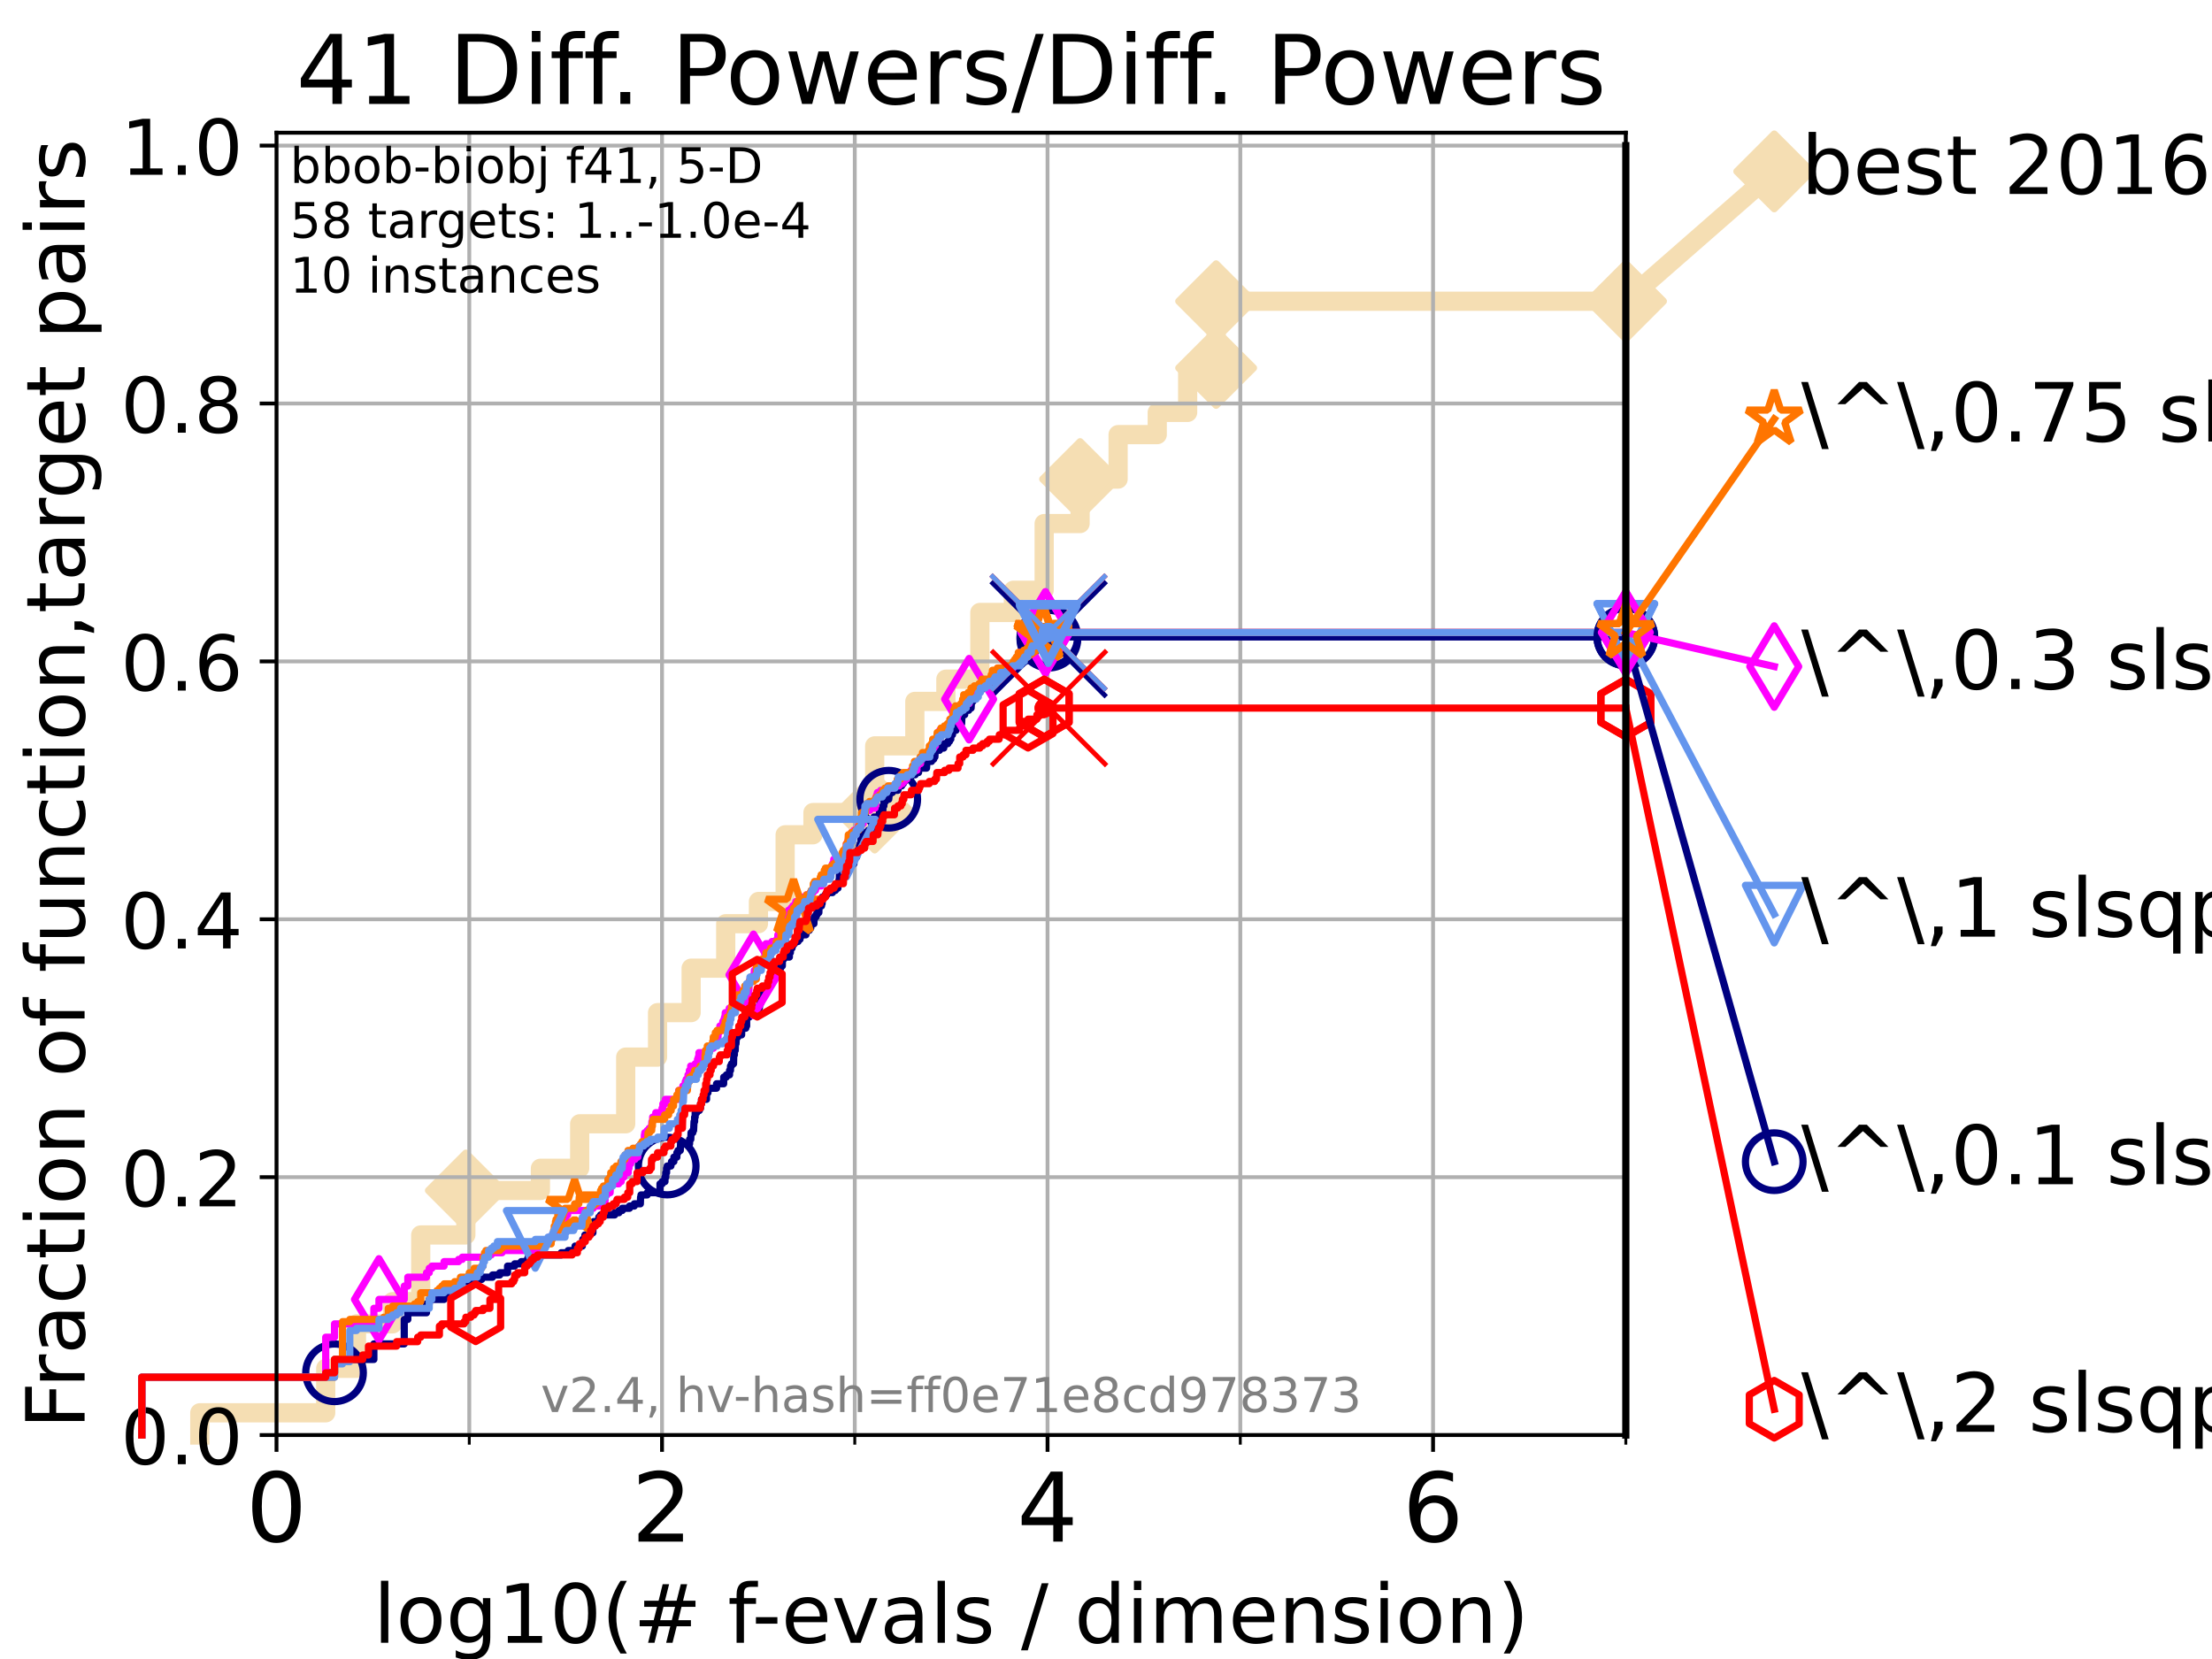 <?xml version="1.0" encoding="utf-8" standalone="no"?>
<!DOCTYPE svg PUBLIC "-//W3C//DTD SVG 1.1//EN"
  "http://www.w3.org/Graphics/SVG/1.1/DTD/svg11.dtd">
<!-- Created with matplotlib (https://matplotlib.org/) -->
<svg height="345.6pt" version="1.1" viewBox="0 0 460.8 345.6" width="460.8pt" xmlns="http://www.w3.org/2000/svg" xmlns:xlink="http://www.w3.org/1999/xlink">
 <defs>
  <style type="text/css">*{stroke-linecap:butt;stroke-linejoin:round;}</style>
 </defs>
 <g id="figure_1">
  <g id="patch_1">
   <path d="M 0 345.6 
L 460.8 345.6 
L 460.8 0 
L 0 0 
z
" style="fill:#ffffff;"/>
  </g>
  <g id="axes_1">
   <g id="patch_2">
    <path d="M 57.6 298.944 
L 338.688 298.944 
L 338.688 27.648 
L 57.6 27.648 
z
" style="fill:#ffffff;"/>
   </g>
   <g id="line2d_1">
    <path d="M 41.621 298.944 
L 41.621 294.313 
L 67.851 294.313 
L 67.851 285.05 
L 74.263 285.05 
L 74.263 275.788 
L 81.776 275.788 
L 81.776 271.157 
L 87.644 271.157 
L 87.644 257.263 
L 97.044 257.263 
L 97.044 248.001 
L 112.581 248.001 
L 112.581 243.37 
L 120.759 243.37 
L 120.759 234.107 
L 130.345 234.107 
L 130.345 220.214 
L 136.98 220.214 
L 136.98 210.951 
L 143.977 210.951 
L 143.977 201.689 
L 151.179 201.689 
L 151.179 192.426 
L 157.998 192.426 
L 157.998 187.795 
L 163.558 187.795 
L 163.558 173.901 
L 169.354 173.901 
L 169.354 169.27 
L 182.215 169.27 
L 182.215 155.377 
L 190.575 155.377 
L 190.575 146.114 
L 197.041 146.114 
L 197.041 141.483 
L 204.12 141.483 
L 204.12 127.589 
L 211.104 127.589 
L 211.104 122.958 
L 217.52 122.958 
L 217.52 109.065 
L 225.002 109.065 
L 225.002 99.802 
L 232.923 99.802 
L 232.923 90.54 
L 241.075 90.54 
L 241.075 85.909 
L 247.412 85.909 
L 247.412 76.646 
L 253.343 76.646 
L 253.343 62.753 
L 338.688 62.753 
" style="fill:none;stroke:#f5deb3;stroke-linecap:square;stroke-width:4;"/>
   </g>
   <g id="line2d_2">
    <defs>
     <path d="M 0 7.778 
L 7.778 0 
L 0 -7.778 
L -7.778 0 
z
" id="mf4f595da4c" style="stroke:#f5deb3;stroke-linejoin:miter;stroke-width:1.5;"/>
    </defs>
    <g>
     <use style="fill:#f5deb3;stroke:#f5deb3;stroke-linejoin:miter;stroke-width:1.5;" x="97.044" xlink:href="#mf4f595da4c" y="248.001"/>
     <use style="fill:#f5deb3;stroke:#f5deb3;stroke-linejoin:miter;stroke-width:1.5;" x="182.215" xlink:href="#mf4f595da4c" y="169.27"/>
     <use style="fill:#f5deb3;stroke:#f5deb3;stroke-linejoin:miter;stroke-width:1.5;" x="225.002" xlink:href="#mf4f595da4c" y="99.802"/>
     <use style="fill:#f5deb3;stroke:#f5deb3;stroke-linejoin:miter;stroke-width:1.5;" x="253.343" xlink:href="#mf4f595da4c" y="76.646"/>
     <use style="fill:#f5deb3;stroke:#f5deb3;stroke-linejoin:miter;stroke-width:1.5;" x="253.343" xlink:href="#mf4f595da4c" y="62.753"/>
     <use style="fill:#f5deb3;stroke:#f5deb3;stroke-linejoin:miter;stroke-width:1.5;" x="338.688" xlink:href="#mf4f595da4c" y="62.753"/>
    </g>
   </g>
   <g id="line2d_3">
    <path style="fill:none;stroke:#f5deb3;stroke-linecap:square;stroke-width:4;"/>
    <g/>
   </g>
   <g id="line2d_4">
    <path d="M 338.688 62.753 
L 369.608 35.706 
" style="fill:none;stroke:#f5deb3;stroke-linecap:square;stroke-width:4;"/>
    <g>
     <use style="fill:#f5deb3;stroke:#f5deb3;stroke-linejoin:miter;stroke-width:1.5;" x="338.688" xlink:href="#mf4f595da4c" y="62.753"/>
     <use style="fill:#f5deb3;stroke:#f5deb3;stroke-linejoin:miter;stroke-width:1.5;" x="369.608" xlink:href="#mf4f595da4c" y="35.706"/>
    </g>
   </g>
   <g id="matplotlib.axis_1">
    <g id="xtick_1">
     <g id="line2d_5">
      <path clip-path="url(#p040c9d485c)" d="M 57.6 298.944 
L 57.6 27.648 
" style="fill:none;stroke:#b0b0b0;stroke-linecap:square;stroke-width:0.8;"/>
     </g>
     <g id="line2d_6">
      <defs>
       <path d="M 0 0 
L 0 3.5 
" id="ma407ad1c68" style="stroke:#000000;stroke-width:0.8;"/>
      </defs>
      <g>
       <use style="stroke:#000000;stroke-width:0.8;" x="57.6" xlink:href="#ma407ad1c68" y="298.944"/>
      </g>
     </g>
     <g id="text_1">
      <!-- 0 -->
      <g transform="translate(51.237 321.141)scale(0.2 -0.2)">
       <defs>
        <path d="M 31.781 66.406 
Q 24.172 66.406 20.328 58.906 
Q 16.5 51.422 16.5 36.375 
Q 16.5 21.391 20.328 13.891 
Q 24.172 6.391 31.781 6.391 
Q 39.453 6.391 43.281 13.891 
Q 47.125 21.391 47.125 36.375 
Q 47.125 51.422 43.281 58.906 
Q 39.453 66.406 31.781 66.406 
z
M 31.781 74.219 
Q 44.047 74.219 50.516 64.516 
Q 56.984 54.828 56.984 36.375 
Q 56.984 17.969 50.516 8.266 
Q 44.047 -1.422 31.781 -1.422 
Q 19.531 -1.422 13.062 8.266 
Q 6.594 17.969 6.594 36.375 
Q 6.594 54.828 13.062 64.516 
Q 19.531 74.219 31.781 74.219 
z
" id="DejaVuSans-48"/>
       </defs>
       <use xlink:href="#DejaVuSans-48"/>
      </g>
     </g>
    </g>
    <g id="xtick_2">
     <g id="line2d_7">
      <path clip-path="url(#p040c9d485c)" d="M 137.911 298.944 
L 137.911 27.648 
" style="fill:none;stroke:#b0b0b0;stroke-linecap:square;stroke-width:0.8;"/>
     </g>
     <g id="line2d_8">
      <g>
       <use style="stroke:#000000;stroke-width:0.8;" x="137.911" xlink:href="#ma407ad1c68" y="298.944"/>
      </g>
     </g>
     <g id="text_2">
      <!-- 2 -->
      <g transform="translate(131.548 321.141)scale(0.2 -0.2)">
       <defs>
        <path d="M 19.188 8.297 
L 53.609 8.297 
L 53.609 0 
L 7.328 0 
L 7.328 8.297 
Q 12.938 14.109 22.625 23.891 
Q 32.328 33.688 34.812 36.531 
Q 39.547 41.844 41.422 45.531 
Q 43.312 49.219 43.312 52.781 
Q 43.312 58.594 39.234 62.25 
Q 35.156 65.922 28.609 65.922 
Q 23.969 65.922 18.812 64.312 
Q 13.672 62.703 7.812 59.422 
L 7.812 69.391 
Q 13.766 71.781 18.938 73 
Q 24.125 74.219 28.422 74.219 
Q 39.75 74.219 46.484 68.547 
Q 53.219 62.891 53.219 53.422 
Q 53.219 48.922 51.531 44.891 
Q 49.859 40.875 45.406 35.406 
Q 44.188 33.984 37.641 27.219 
Q 31.109 20.453 19.188 8.297 
z
" id="DejaVuSans-50"/>
       </defs>
       <use xlink:href="#DejaVuSans-50"/>
      </g>
     </g>
    </g>
    <g id="xtick_3">
     <g id="line2d_9">
      <path clip-path="url(#p040c9d485c)" d="M 218.222 298.944 
L 218.222 27.648 
" style="fill:none;stroke:#b0b0b0;stroke-linecap:square;stroke-width:0.8;"/>
     </g>
     <g id="line2d_10">
      <g>
       <use style="stroke:#000000;stroke-width:0.8;" x="218.222" xlink:href="#ma407ad1c68" y="298.944"/>
      </g>
     </g>
     <g id="text_3">
      <!-- 4 -->
      <g transform="translate(211.859 321.141)scale(0.2 -0.2)">
       <defs>
        <path d="M 37.797 64.312 
L 12.891 25.391 
L 37.797 25.391 
z
M 35.203 72.906 
L 47.609 72.906 
L 47.609 25.391 
L 58.016 25.391 
L 58.016 17.188 
L 47.609 17.188 
L 47.609 0 
L 37.797 0 
L 37.797 17.188 
L 4.891 17.188 
L 4.891 26.703 
z
" id="DejaVuSans-52"/>
       </defs>
       <use xlink:href="#DejaVuSans-52"/>
      </g>
     </g>
    </g>
    <g id="xtick_4">
     <g id="line2d_11">
      <path clip-path="url(#p040c9d485c)" d="M 298.533 298.944 
L 298.533 27.648 
" style="fill:none;stroke:#b0b0b0;stroke-linecap:square;stroke-width:0.8;"/>
     </g>
     <g id="line2d_12">
      <g>
       <use style="stroke:#000000;stroke-width:0.8;" x="298.533" xlink:href="#ma407ad1c68" y="298.944"/>
      </g>
     </g>
     <g id="text_4">
      <!-- 6 -->
      <g transform="translate(292.17 321.141)scale(0.2 -0.2)">
       <defs>
        <path d="M 33.016 40.375 
Q 26.375 40.375 22.484 35.828 
Q 18.609 31.297 18.609 23.391 
Q 18.609 15.531 22.484 10.953 
Q 26.375 6.391 33.016 6.391 
Q 39.656 6.391 43.531 10.953 
Q 47.406 15.531 47.406 23.391 
Q 47.406 31.297 43.531 35.828 
Q 39.656 40.375 33.016 40.375 
z
M 52.594 71.297 
L 52.594 62.312 
Q 48.875 64.062 45.094 64.984 
Q 41.312 65.922 37.594 65.922 
Q 27.828 65.922 22.672 59.328 
Q 17.531 52.734 16.797 39.406 
Q 19.672 43.656 24.016 45.922 
Q 28.375 48.188 33.594 48.188 
Q 44.578 48.188 50.953 41.516 
Q 57.328 34.859 57.328 23.391 
Q 57.328 12.156 50.688 5.359 
Q 44.047 -1.422 33.016 -1.422 
Q 20.359 -1.422 13.672 8.266 
Q 6.984 17.969 6.984 36.375 
Q 6.984 53.656 15.188 63.938 
Q 23.391 74.219 37.203 74.219 
Q 40.922 74.219 44.703 73.484 
Q 48.484 72.75 52.594 71.297 
z
" id="DejaVuSans-54"/>
       </defs>
       <use xlink:href="#DejaVuSans-54"/>
      </g>
     </g>
    </g>
    <g id="xtick_5">
     <g id="line2d_13">
      <path clip-path="url(#p040c9d485c)" d="M 97.755 298.944 
L 97.755 27.648 
" style="fill:none;stroke:#b0b0b0;stroke-linecap:square;stroke-width:0.8;"/>
     </g>
     <g id="line2d_14">
      <defs>
       <path d="M 0 0 
L 0 2 
" id="m294ae46bfa" style="stroke:#000000;stroke-width:0.6;"/>
      </defs>
      <g>
       <use style="stroke:#000000;stroke-width:0.6;" x="97.755" xlink:href="#m294ae46bfa" y="298.944"/>
      </g>
     </g>
    </g>
    <g id="xtick_6">
     <g id="line2d_15">
      <path clip-path="url(#p040c9d485c)" d="M 178.066 298.944 
L 178.066 27.648 
" style="fill:none;stroke:#b0b0b0;stroke-linecap:square;stroke-width:0.8;"/>
     </g>
     <g id="line2d_16">
      <g>
       <use style="stroke:#000000;stroke-width:0.6;" x="178.066" xlink:href="#m294ae46bfa" y="298.944"/>
      </g>
     </g>
    </g>
    <g id="xtick_7">
     <g id="line2d_17">
      <path clip-path="url(#p040c9d485c)" d="M 258.377 298.944 
L 258.377 27.648 
" style="fill:none;stroke:#b0b0b0;stroke-linecap:square;stroke-width:0.8;"/>
     </g>
     <g id="line2d_18">
      <g>
       <use style="stroke:#000000;stroke-width:0.6;" x="258.377" xlink:href="#m294ae46bfa" y="298.944"/>
      </g>
     </g>
    </g>
    <g id="xtick_8">
     <g id="line2d_19">
      <path clip-path="url(#p040c9d485c)" d="M 338.688 298.944 
L 338.688 27.648 
" style="fill:none;stroke:#b0b0b0;stroke-linecap:square;stroke-width:0.8;"/>
     </g>
     <g id="line2d_20">
      <g>
       <use style="stroke:#000000;stroke-width:0.6;" x="338.688" xlink:href="#m294ae46bfa" y="298.944"/>
      </g>
     </g>
    </g>
    <g id="text_5">
     <!-- log10(# f-evals / dimension) -->
     <g transform="translate(77.764 342.218)scale(0.17 -0.17)">
      <defs>
       <path d="M 9.422 75.984 
L 18.406 75.984 
L 18.406 0 
L 9.422 0 
z
" id="DejaVuSans-108"/>
       <path d="M 30.609 48.391 
Q 23.391 48.391 19.188 42.75 
Q 14.984 37.109 14.984 27.297 
Q 14.984 17.484 19.156 11.844 
Q 23.344 6.203 30.609 6.203 
Q 37.797 6.203 41.984 11.859 
Q 46.188 17.531 46.188 27.297 
Q 46.188 37.016 41.984 42.703 
Q 37.797 48.391 30.609 48.391 
z
M 30.609 56 
Q 42.328 56 49.016 48.375 
Q 55.719 40.766 55.719 27.297 
Q 55.719 13.875 49.016 6.219 
Q 42.328 -1.422 30.609 -1.422 
Q 18.844 -1.422 12.172 6.219 
Q 5.516 13.875 5.516 27.297 
Q 5.516 40.766 12.172 48.375 
Q 18.844 56 30.609 56 
z
" id="DejaVuSans-111"/>
       <path d="M 45.406 27.984 
Q 45.406 37.75 41.375 43.109 
Q 37.359 48.484 30.078 48.484 
Q 22.859 48.484 18.828 43.109 
Q 14.797 37.75 14.797 27.984 
Q 14.797 18.266 18.828 12.891 
Q 22.859 7.516 30.078 7.516 
Q 37.359 7.516 41.375 12.891 
Q 45.406 18.266 45.406 27.984 
z
M 54.391 6.781 
Q 54.391 -7.172 48.188 -13.984 
Q 42 -20.797 29.203 -20.797 
Q 24.469 -20.797 20.266 -20.094 
Q 16.062 -19.391 12.109 -17.922 
L 12.109 -9.188 
Q 16.062 -11.328 19.922 -12.344 
Q 23.781 -13.375 27.781 -13.375 
Q 36.625 -13.375 41.016 -8.766 
Q 45.406 -4.156 45.406 5.172 
L 45.406 9.625 
Q 42.625 4.781 38.281 2.391 
Q 33.938 0 27.875 0 
Q 17.828 0 11.672 7.656 
Q 5.516 15.328 5.516 27.984 
Q 5.516 40.672 11.672 48.328 
Q 17.828 56 27.875 56 
Q 33.938 56 38.281 53.609 
Q 42.625 51.219 45.406 46.391 
L 45.406 54.688 
L 54.391 54.688 
z
" id="DejaVuSans-103"/>
       <path d="M 12.406 8.297 
L 28.516 8.297 
L 28.516 63.922 
L 10.984 60.406 
L 10.984 69.391 
L 28.422 72.906 
L 38.281 72.906 
L 38.281 8.297 
L 54.391 8.297 
L 54.391 0 
L 12.406 0 
z
" id="DejaVuSans-49"/>
       <path d="M 31 75.875 
Q 24.469 64.656 21.281 53.656 
Q 18.109 42.672 18.109 31.391 
Q 18.109 20.125 21.312 9.062 
Q 24.516 -2 31 -13.188 
L 23.188 -13.188 
Q 15.875 -1.703 12.234 9.375 
Q 8.594 20.453 8.594 31.391 
Q 8.594 42.281 12.203 53.312 
Q 15.828 64.359 23.188 75.875 
z
" id="DejaVuSans-40"/>
       <path d="M 51.125 44 
L 36.922 44 
L 32.812 27.688 
L 47.125 27.688 
z
M 43.797 71.781 
L 38.719 51.516 
L 52.984 51.516 
L 58.109 71.781 
L 65.922 71.781 
L 60.891 51.516 
L 76.125 51.516 
L 76.125 44 
L 58.984 44 
L 54.984 27.688 
L 70.516 27.688 
L 70.516 20.219 
L 53.078 20.219 
L 48 0 
L 40.188 0 
L 45.219 20.219 
L 30.906 20.219 
L 25.875 0 
L 18.016 0 
L 23.094 20.219 
L 7.719 20.219 
L 7.719 27.688 
L 24.906 27.688 
L 29 44 
L 13.281 44 
L 13.281 51.516 
L 30.906 51.516 
L 35.891 71.781 
z
" id="DejaVuSans-35"/>
       <path id="DejaVuSans-32"/>
       <path d="M 37.109 75.984 
L 37.109 68.5 
L 28.516 68.5 
Q 23.688 68.5 21.797 66.547 
Q 19.922 64.594 19.922 59.516 
L 19.922 54.688 
L 34.719 54.688 
L 34.719 47.703 
L 19.922 47.703 
L 19.922 0 
L 10.891 0 
L 10.891 47.703 
L 2.297 47.703 
L 2.297 54.688 
L 10.891 54.688 
L 10.891 58.5 
Q 10.891 67.625 15.141 71.797 
Q 19.391 75.984 28.609 75.984 
z
" id="DejaVuSans-102"/>
       <path d="M 4.891 31.391 
L 31.203 31.391 
L 31.203 23.391 
L 4.891 23.391 
z
" id="DejaVuSans-45"/>
       <path d="M 56.203 29.594 
L 56.203 25.203 
L 14.891 25.203 
Q 15.484 15.922 20.484 11.062 
Q 25.484 6.203 34.422 6.203 
Q 39.594 6.203 44.453 7.469 
Q 49.312 8.734 54.109 11.281 
L 54.109 2.781 
Q 49.266 0.734 44.188 -0.344 
Q 39.109 -1.422 33.891 -1.422 
Q 20.797 -1.422 13.156 6.188 
Q 5.516 13.812 5.516 26.812 
Q 5.516 40.234 12.766 48.109 
Q 20.016 56 32.328 56 
Q 43.359 56 49.781 48.891 
Q 56.203 41.797 56.203 29.594 
z
M 47.219 32.234 
Q 47.125 39.594 43.094 43.984 
Q 39.062 48.391 32.422 48.391 
Q 24.906 48.391 20.391 44.141 
Q 15.875 39.891 15.188 32.172 
z
" id="DejaVuSans-101"/>
       <path d="M 2.984 54.688 
L 12.5 54.688 
L 29.594 8.797 
L 46.688 54.688 
L 56.203 54.688 
L 35.688 0 
L 23.484 0 
z
" id="DejaVuSans-118"/>
       <path d="M 34.281 27.484 
Q 23.391 27.484 19.188 25 
Q 14.984 22.516 14.984 16.5 
Q 14.984 11.719 18.141 8.906 
Q 21.297 6.109 26.703 6.109 
Q 34.188 6.109 38.703 11.406 
Q 43.219 16.703 43.219 25.484 
L 43.219 27.484 
z
M 52.203 31.203 
L 52.203 0 
L 43.219 0 
L 43.219 8.297 
Q 40.141 3.328 35.547 0.953 
Q 30.953 -1.422 24.312 -1.422 
Q 15.922 -1.422 10.953 3.297 
Q 6 8.016 6 15.922 
Q 6 25.141 12.172 29.828 
Q 18.359 34.516 30.609 34.516 
L 43.219 34.516 
L 43.219 35.406 
Q 43.219 41.609 39.141 45 
Q 35.062 48.391 27.688 48.391 
Q 23 48.391 18.547 47.266 
Q 14.109 46.141 10.016 43.891 
L 10.016 52.203 
Q 14.938 54.109 19.578 55.047 
Q 24.219 56 28.609 56 
Q 40.484 56 46.344 49.844 
Q 52.203 43.703 52.203 31.203 
z
" id="DejaVuSans-97"/>
       <path d="M 44.281 53.078 
L 44.281 44.578 
Q 40.484 46.531 36.375 47.5 
Q 32.281 48.484 27.875 48.484 
Q 21.188 48.484 17.844 46.438 
Q 14.5 44.391 14.5 40.281 
Q 14.5 37.156 16.891 35.375 
Q 19.281 33.594 26.516 31.984 
L 29.594 31.297 
Q 39.156 29.25 43.188 25.516 
Q 47.219 21.781 47.219 15.094 
Q 47.219 7.469 41.188 3.016 
Q 35.156 -1.422 24.609 -1.422 
Q 20.219 -1.422 15.453 -0.562 
Q 10.688 0.297 5.422 2 
L 5.422 11.281 
Q 10.406 8.688 15.234 7.391 
Q 20.062 6.109 24.812 6.109 
Q 31.156 6.109 34.562 8.281 
Q 37.984 10.453 37.984 14.406 
Q 37.984 18.062 35.516 20.016 
Q 33.062 21.969 24.703 23.781 
L 21.578 24.516 
Q 13.234 26.266 9.516 29.906 
Q 5.812 33.547 5.812 39.891 
Q 5.812 47.609 11.281 51.797 
Q 16.75 56 26.812 56 
Q 31.781 56 36.172 55.266 
Q 40.578 54.547 44.281 53.078 
z
" id="DejaVuSans-115"/>
       <path d="M 25.391 72.906 
L 33.688 72.906 
L 8.297 -9.281 
L 0 -9.281 
z
" id="DejaVuSans-47"/>
       <path d="M 45.406 46.391 
L 45.406 75.984 
L 54.391 75.984 
L 54.391 0 
L 45.406 0 
L 45.406 8.203 
Q 42.578 3.328 38.25 0.953 
Q 33.938 -1.422 27.875 -1.422 
Q 17.969 -1.422 11.734 6.484 
Q 5.516 14.406 5.516 27.297 
Q 5.516 40.188 11.734 48.094 
Q 17.969 56 27.875 56 
Q 33.938 56 38.25 53.625 
Q 42.578 51.266 45.406 46.391 
z
M 14.797 27.297 
Q 14.797 17.391 18.875 11.75 
Q 22.953 6.109 30.078 6.109 
Q 37.203 6.109 41.297 11.75 
Q 45.406 17.391 45.406 27.297 
Q 45.406 37.203 41.297 42.844 
Q 37.203 48.484 30.078 48.484 
Q 22.953 48.484 18.875 42.844 
Q 14.797 37.203 14.797 27.297 
z
" id="DejaVuSans-100"/>
       <path d="M 9.422 54.688 
L 18.406 54.688 
L 18.406 0 
L 9.422 0 
z
M 9.422 75.984 
L 18.406 75.984 
L 18.406 64.594 
L 9.422 64.594 
z
" id="DejaVuSans-105"/>
       <path d="M 52 44.188 
Q 55.375 50.25 60.062 53.125 
Q 64.75 56 71.094 56 
Q 79.641 56 84.281 50.016 
Q 88.922 44.047 88.922 33.016 
L 88.922 0 
L 79.891 0 
L 79.891 32.719 
Q 79.891 40.578 77.094 44.375 
Q 74.312 48.188 68.609 48.188 
Q 61.625 48.188 57.562 43.547 
Q 53.516 38.922 53.516 30.906 
L 53.516 0 
L 44.484 0 
L 44.484 32.719 
Q 44.484 40.625 41.703 44.406 
Q 38.922 48.188 33.109 48.188 
Q 26.219 48.188 22.156 43.531 
Q 18.109 38.875 18.109 30.906 
L 18.109 0 
L 9.078 0 
L 9.078 54.688 
L 18.109 54.688 
L 18.109 46.188 
Q 21.188 51.219 25.484 53.609 
Q 29.781 56 35.688 56 
Q 41.656 56 45.828 52.969 
Q 50 49.953 52 44.188 
z
" id="DejaVuSans-109"/>
       <path d="M 54.891 33.016 
L 54.891 0 
L 45.906 0 
L 45.906 32.719 
Q 45.906 40.484 42.875 44.328 
Q 39.844 48.188 33.797 48.188 
Q 26.516 48.188 22.312 43.547 
Q 18.109 38.922 18.109 30.906 
L 18.109 0 
L 9.078 0 
L 9.078 54.688 
L 18.109 54.688 
L 18.109 46.188 
Q 21.344 51.125 25.703 53.562 
Q 30.078 56 35.797 56 
Q 45.219 56 50.047 50.172 
Q 54.891 44.344 54.891 33.016 
z
" id="DejaVuSans-110"/>
       <path d="M 8.016 75.875 
L 15.828 75.875 
Q 23.141 64.359 26.781 53.312 
Q 30.422 42.281 30.422 31.391 
Q 30.422 20.453 26.781 9.375 
Q 23.141 -1.703 15.828 -13.188 
L 8.016 -13.188 
Q 14.5 -2 17.703 9.062 
Q 20.906 20.125 20.906 31.391 
Q 20.906 42.672 17.703 53.656 
Q 14.5 64.656 8.016 75.875 
z
" id="DejaVuSans-41"/>
      </defs>
      <use xlink:href="#DejaVuSans-108"/>
      <use x="27.783" xlink:href="#DejaVuSans-111"/>
      <use x="88.965" xlink:href="#DejaVuSans-103"/>
      <use x="152.441" xlink:href="#DejaVuSans-49"/>
      <use x="216.064" xlink:href="#DejaVuSans-48"/>
      <use x="279.688" xlink:href="#DejaVuSans-40"/>
      <use x="318.701" xlink:href="#DejaVuSans-35"/>
      <use x="402.49" xlink:href="#DejaVuSans-32"/>
      <use x="434.277" xlink:href="#DejaVuSans-102"/>
      <use x="463.982" xlink:href="#DejaVuSans-45"/>
      <use x="500.066" xlink:href="#DejaVuSans-101"/>
      <use x="561.59" xlink:href="#DejaVuSans-118"/>
      <use x="620.77" xlink:href="#DejaVuSans-97"/>
      <use x="682.049" xlink:href="#DejaVuSans-108"/>
      <use x="709.832" xlink:href="#DejaVuSans-115"/>
      <use x="761.932" xlink:href="#DejaVuSans-32"/>
      <use x="793.719" xlink:href="#DejaVuSans-47"/>
      <use x="827.41" xlink:href="#DejaVuSans-32"/>
      <use x="859.197" xlink:href="#DejaVuSans-100"/>
      <use x="922.674" xlink:href="#DejaVuSans-105"/>
      <use x="950.457" xlink:href="#DejaVuSans-109"/>
      <use x="1047.869" xlink:href="#DejaVuSans-101"/>
      <use x="1109.393" xlink:href="#DejaVuSans-110"/>
      <use x="1172.771" xlink:href="#DejaVuSans-115"/>
      <use x="1224.871" xlink:href="#DejaVuSans-105"/>
      <use x="1252.654" xlink:href="#DejaVuSans-111"/>
      <use x="1313.836" xlink:href="#DejaVuSans-110"/>
      <use x="1377.215" xlink:href="#DejaVuSans-41"/>
     </g>
    </g>
   </g>
   <g id="matplotlib.axis_2">
    <g id="ytick_1">
     <g id="line2d_21">
      <path clip-path="url(#p040c9d485c)" d="M 57.6 298.944 
L 338.688 298.944 
" style="fill:none;stroke:#b0b0b0;stroke-linecap:square;stroke-width:0.8;"/>
     </g>
     <g id="line2d_22">
      <defs>
       <path d="M 0 0 
L -3.5 0 
" id="m200d08d4b9" style="stroke:#000000;stroke-width:0.8;"/>
      </defs>
      <g>
       <use style="stroke:#000000;stroke-width:0.8;" x="57.6" xlink:href="#m200d08d4b9" y="298.944"/>
      </g>
     </g>
     <g id="text_6">
      <!-- 0.0 -->
      <g transform="translate(25.155 305.023)scale(0.16 -0.16)">
       <defs>
        <path d="M 10.688 12.406 
L 21 12.406 
L 21 0 
L 10.688 0 
z
" id="DejaVuSans-46"/>
       </defs>
       <use xlink:href="#DejaVuSans-48"/>
       <use x="63.623" xlink:href="#DejaVuSans-46"/>
       <use x="95.41" xlink:href="#DejaVuSans-48"/>
      </g>
     </g>
    </g>
    <g id="ytick_2">
     <g id="line2d_23">
      <path clip-path="url(#p040c9d485c)" d="M 57.6 245.222 
L 338.688 245.222 
" style="fill:none;stroke:#b0b0b0;stroke-linecap:square;stroke-width:0.8;"/>
     </g>
     <g id="line2d_24">
      <g>
       <use style="stroke:#000000;stroke-width:0.8;" x="57.6" xlink:href="#m200d08d4b9" y="245.222"/>
      </g>
     </g>
     <g id="text_7">
      <!-- 0.2 -->
      <g transform="translate(25.155 251.301)scale(0.16 -0.16)">
       <use xlink:href="#DejaVuSans-48"/>
       <use x="63.623" xlink:href="#DejaVuSans-46"/>
       <use x="95.41" xlink:href="#DejaVuSans-50"/>
      </g>
     </g>
    </g>
    <g id="ytick_3">
     <g id="line2d_25">
      <path clip-path="url(#p040c9d485c)" d="M 57.6 191.5 
L 338.688 191.5 
" style="fill:none;stroke:#b0b0b0;stroke-linecap:square;stroke-width:0.8;"/>
     </g>
     <g id="line2d_26">
      <g>
       <use style="stroke:#000000;stroke-width:0.8;" x="57.6" xlink:href="#m200d08d4b9" y="191.5"/>
      </g>
     </g>
     <g id="text_8">
      <!-- 0.4 -->
      <g transform="translate(25.155 197.579)scale(0.16 -0.16)">
       <use xlink:href="#DejaVuSans-48"/>
       <use x="63.623" xlink:href="#DejaVuSans-46"/>
       <use x="95.41" xlink:href="#DejaVuSans-52"/>
      </g>
     </g>
    </g>
    <g id="ytick_4">
     <g id="line2d_27">
      <path clip-path="url(#p040c9d485c)" d="M 57.6 137.778 
L 338.688 137.778 
" style="fill:none;stroke:#b0b0b0;stroke-linecap:square;stroke-width:0.8;"/>
     </g>
     <g id="line2d_28">
      <g>
       <use style="stroke:#000000;stroke-width:0.8;" x="57.6" xlink:href="#m200d08d4b9" y="137.778"/>
      </g>
     </g>
     <g id="text_9">
      <!-- 0.6 -->
      <g transform="translate(25.155 143.857)scale(0.16 -0.16)">
       <use xlink:href="#DejaVuSans-48"/>
       <use x="63.623" xlink:href="#DejaVuSans-46"/>
       <use x="95.41" xlink:href="#DejaVuSans-54"/>
      </g>
     </g>
    </g>
    <g id="ytick_5">
     <g id="line2d_29">
      <path clip-path="url(#p040c9d485c)" d="M 57.6 84.056 
L 338.688 84.056 
" style="fill:none;stroke:#b0b0b0;stroke-linecap:square;stroke-width:0.8;"/>
     </g>
     <g id="line2d_30">
      <g>
       <use style="stroke:#000000;stroke-width:0.8;" x="57.6" xlink:href="#m200d08d4b9" y="84.056"/>
      </g>
     </g>
     <g id="text_10">
      <!-- 0.8 -->
      <g transform="translate(25.155 90.135)scale(0.16 -0.16)">
       <defs>
        <path d="M 31.781 34.625 
Q 24.75 34.625 20.719 30.859 
Q 16.703 27.094 16.703 20.516 
Q 16.703 13.922 20.719 10.156 
Q 24.75 6.391 31.781 6.391 
Q 38.812 6.391 42.859 10.172 
Q 46.922 13.969 46.922 20.516 
Q 46.922 27.094 42.891 30.859 
Q 38.875 34.625 31.781 34.625 
z
M 21.922 38.812 
Q 15.578 40.375 12.031 44.719 
Q 8.5 49.078 8.5 55.328 
Q 8.5 64.062 14.719 69.141 
Q 20.953 74.219 31.781 74.219 
Q 42.672 74.219 48.875 69.141 
Q 55.078 64.062 55.078 55.328 
Q 55.078 49.078 51.531 44.719 
Q 48 40.375 41.703 38.812 
Q 48.828 37.156 52.797 32.312 
Q 56.781 27.484 56.781 20.516 
Q 56.781 9.906 50.312 4.234 
Q 43.844 -1.422 31.781 -1.422 
Q 19.734 -1.422 13.25 4.234 
Q 6.781 9.906 6.781 20.516 
Q 6.781 27.484 10.781 32.312 
Q 14.797 37.156 21.922 38.812 
z
M 18.312 54.391 
Q 18.312 48.734 21.844 45.562 
Q 25.391 42.391 31.781 42.391 
Q 38.141 42.391 41.719 45.562 
Q 45.312 48.734 45.312 54.391 
Q 45.312 60.062 41.719 63.234 
Q 38.141 66.406 31.781 66.406 
Q 25.391 66.406 21.844 63.234 
Q 18.312 60.062 18.312 54.391 
z
" id="DejaVuSans-56"/>
       </defs>
       <use xlink:href="#DejaVuSans-48"/>
       <use x="63.623" xlink:href="#DejaVuSans-46"/>
       <use x="95.41" xlink:href="#DejaVuSans-56"/>
      </g>
     </g>
    </g>
    <g id="ytick_6">
     <g id="line2d_31">
      <path clip-path="url(#p040c9d485c)" d="M 57.6 30.334 
L 338.688 30.334 
" style="fill:none;stroke:#b0b0b0;stroke-linecap:square;stroke-width:0.8;"/>
     </g>
     <g id="line2d_32">
      <g>
       <use style="stroke:#000000;stroke-width:0.8;" x="57.6" xlink:href="#m200d08d4b9" y="30.334"/>
      </g>
     </g>
     <g id="text_11">
      <!-- 1.0 -->
      <g transform="translate(25.155 36.413)scale(0.16 -0.16)">
       <use xlink:href="#DejaVuSans-49"/>
       <use x="63.623" xlink:href="#DejaVuSans-46"/>
       <use x="95.41" xlink:href="#DejaVuSans-48"/>
      </g>
     </g>
    </g>
    <g id="text_12">
     <!-- Fraction of function,target pairs -->
     <g transform="translate(17.62 297.681)rotate(-90)scale(0.17 -0.17)">
      <defs>
       <path d="M 9.812 72.906 
L 51.703 72.906 
L 51.703 64.594 
L 19.672 64.594 
L 19.672 43.109 
L 48.578 43.109 
L 48.578 34.812 
L 19.672 34.812 
L 19.672 0 
L 9.812 0 
z
" id="DejaVuSans-70"/>
       <path d="M 41.109 46.297 
Q 39.594 47.172 37.812 47.578 
Q 36.031 48 33.891 48 
Q 26.266 48 22.188 43.047 
Q 18.109 38.094 18.109 28.812 
L 18.109 0 
L 9.078 0 
L 9.078 54.688 
L 18.109 54.688 
L 18.109 46.188 
Q 20.953 51.172 25.484 53.578 
Q 30.031 56 36.531 56 
Q 37.453 56 38.578 55.875 
Q 39.703 55.766 41.062 55.516 
z
" id="DejaVuSans-114"/>
       <path d="M 48.781 52.594 
L 48.781 44.188 
Q 44.969 46.297 41.141 47.344 
Q 37.312 48.391 33.406 48.391 
Q 24.656 48.391 19.812 42.844 
Q 14.984 37.312 14.984 27.297 
Q 14.984 17.281 19.812 11.734 
Q 24.656 6.203 33.406 6.203 
Q 37.312 6.203 41.141 7.25 
Q 44.969 8.297 48.781 10.406 
L 48.781 2.094 
Q 45.016 0.344 40.984 -0.531 
Q 36.969 -1.422 32.422 -1.422 
Q 20.062 -1.422 12.781 6.344 
Q 5.516 14.109 5.516 27.297 
Q 5.516 40.672 12.859 48.328 
Q 20.219 56 33.016 56 
Q 37.156 56 41.109 55.141 
Q 45.062 54.297 48.781 52.594 
z
" id="DejaVuSans-99"/>
       <path d="M 18.312 70.219 
L 18.312 54.688 
L 36.812 54.688 
L 36.812 47.703 
L 18.312 47.703 
L 18.312 18.016 
Q 18.312 11.328 20.141 9.422 
Q 21.969 7.516 27.594 7.516 
L 36.812 7.516 
L 36.812 0 
L 27.594 0 
Q 17.188 0 13.234 3.875 
Q 9.281 7.766 9.281 18.016 
L 9.281 47.703 
L 2.688 47.703 
L 2.688 54.688 
L 9.281 54.688 
L 9.281 70.219 
z
" id="DejaVuSans-116"/>
       <path d="M 8.5 21.578 
L 8.5 54.688 
L 17.484 54.688 
L 17.484 21.922 
Q 17.484 14.156 20.5 10.266 
Q 23.531 6.391 29.594 6.391 
Q 36.859 6.391 41.078 11.031 
Q 45.312 15.672 45.312 23.688 
L 45.312 54.688 
L 54.297 54.688 
L 54.297 0 
L 45.312 0 
L 45.312 8.406 
Q 42.047 3.422 37.719 1 
Q 33.406 -1.422 27.688 -1.422 
Q 18.266 -1.422 13.375 4.438 
Q 8.5 10.297 8.5 21.578 
z
M 31.109 56 
z
" id="DejaVuSans-117"/>
       <path d="M 11.719 12.406 
L 22.016 12.406 
L 22.016 4 
L 14.016 -11.625 
L 7.719 -11.625 
L 11.719 4 
z
" id="DejaVuSans-44"/>
       <path d="M 18.109 8.203 
L 18.109 -20.797 
L 9.078 -20.797 
L 9.078 54.688 
L 18.109 54.688 
L 18.109 46.391 
Q 20.953 51.266 25.266 53.625 
Q 29.594 56 35.594 56 
Q 45.562 56 51.781 48.094 
Q 58.016 40.188 58.016 27.297 
Q 58.016 14.406 51.781 6.484 
Q 45.562 -1.422 35.594 -1.422 
Q 29.594 -1.422 25.266 0.953 
Q 20.953 3.328 18.109 8.203 
z
M 48.688 27.297 
Q 48.688 37.203 44.609 42.844 
Q 40.531 48.484 33.406 48.484 
Q 26.266 48.484 22.188 42.844 
Q 18.109 37.203 18.109 27.297 
Q 18.109 17.391 22.188 11.75 
Q 26.266 6.109 33.406 6.109 
Q 40.531 6.109 44.609 11.75 
Q 48.688 17.391 48.688 27.297 
z
" id="DejaVuSans-112"/>
      </defs>
      <use xlink:href="#DejaVuSans-70"/>
      <use x="50.27" xlink:href="#DejaVuSans-114"/>
      <use x="91.383" xlink:href="#DejaVuSans-97"/>
      <use x="152.662" xlink:href="#DejaVuSans-99"/>
      <use x="207.643" xlink:href="#DejaVuSans-116"/>
      <use x="246.852" xlink:href="#DejaVuSans-105"/>
      <use x="274.635" xlink:href="#DejaVuSans-111"/>
      <use x="335.816" xlink:href="#DejaVuSans-110"/>
      <use x="399.195" xlink:href="#DejaVuSans-32"/>
      <use x="430.982" xlink:href="#DejaVuSans-111"/>
      <use x="492.164" xlink:href="#DejaVuSans-102"/>
      <use x="527.369" xlink:href="#DejaVuSans-32"/>
      <use x="559.156" xlink:href="#DejaVuSans-102"/>
      <use x="594.361" xlink:href="#DejaVuSans-117"/>
      <use x="657.74" xlink:href="#DejaVuSans-110"/>
      <use x="721.119" xlink:href="#DejaVuSans-99"/>
      <use x="776.1" xlink:href="#DejaVuSans-116"/>
      <use x="815.309" xlink:href="#DejaVuSans-105"/>
      <use x="843.092" xlink:href="#DejaVuSans-111"/>
      <use x="904.273" xlink:href="#DejaVuSans-110"/>
      <use x="967.652" xlink:href="#DejaVuSans-44"/>
      <use x="999.439" xlink:href="#DejaVuSans-116"/>
      <use x="1038.648" xlink:href="#DejaVuSans-97"/>
      <use x="1099.928" xlink:href="#DejaVuSans-114"/>
      <use x="1139.291" xlink:href="#DejaVuSans-103"/>
      <use x="1202.768" xlink:href="#DejaVuSans-101"/>
      <use x="1264.291" xlink:href="#DejaVuSans-116"/>
      <use x="1303.5" xlink:href="#DejaVuSans-32"/>
      <use x="1335.287" xlink:href="#DejaVuSans-112"/>
      <use x="1398.764" xlink:href="#DejaVuSans-97"/>
      <use x="1460.043" xlink:href="#DejaVuSans-105"/>
      <use x="1487.826" xlink:href="#DejaVuSans-114"/>
      <use x="1528.939" xlink:href="#DejaVuSans-115"/>
     </g>
    </g>
   </g>
   <g id="line2d_33">
    <defs>
     <path d="M 0 1.5 
C 0.398 1.5 0.779 1.342 1.061 1.061 
C 1.342 0.779 1.5 0.398 1.5 0 
C 1.5 -0.398 1.342 -0.779 1.061 -1.061 
C 0.779 -1.342 0.398 -1.5 0 -1.5 
C -0.398 -1.5 -0.779 -1.342 -1.061 -1.061 
C -1.342 -0.779 -1.5 -0.398 -1.5 0 
C -1.5 0.398 -1.342 0.779 -1.061 1.061 
C -0.779 1.342 -0.398 1.5 0 1.5 
z
" id="meaf647f4fc" style="stroke:#f5deb3;"/>
    </defs>
    <g>
     <use style="fill:#f5deb3;stroke:#f5deb3;" x="253.343" xlink:href="#meaf647f4fc" y="62.753"/>
     <use style="fill:#f5deb3;stroke:#f5deb3;" x="253.343" xlink:href="#meaf647f4fc" y="62.753"/>
    </g>
   </g>
   <g id="line2d_34">
    <defs>
     <path d="M 0 1.5 
C 0.398 1.5 0.779 1.342 1.061 1.061 
C 1.342 0.779 1.5 0.398 1.5 0 
C 1.5 -0.398 1.342 -0.779 1.061 -1.061 
C 0.779 -1.342 0.398 -1.5 0 -1.5 
C -0.398 -1.5 -0.779 -1.342 -1.061 -1.061 
C -1.342 -0.779 -1.5 -0.398 -1.5 0 
C -1.5 0.398 -1.342 0.779 -1.061 1.061 
C -0.779 1.342 -0.398 1.5 0 1.5 
z
" id="mf376f40c4d" style="stroke:#000080;"/>
    </defs>
    <g>
     <use style="fill:#000080;stroke:#000080;" x="218.496" xlink:href="#mf376f40c4d" y="132.684"/>
     <use style="fill:#000080;stroke:#000080;" x="218.496" xlink:href="#mf376f40c4d" y="132.684"/>
    </g>
   </g>
   <g id="line2d_35">
    <path d="M 29.533 298.944 
L 29.533 286.903 
L 67.851 286.903 
L 67.851 285.977 
L 69.688 285.977 
L 69.688 283.198 
L 77.885 283.198 
L 77.885 279.956 
L 84.213 279.956 
L 84.213 274.862 
L 84.956 274.862 
L 84.956 273.472 
L 88.847 273.472 
L 88.847 271.62 
L 89.419 271.62 
L 89.419 270.694 
L 92.504 270.694 
L 92.504 269.767 
L 92.969 269.767 
L 92.969 268.841 
L 95.526 268.841 
L 95.526 267.915 
L 95.918 267.915 
L 95.918 266.989 
L 98.439 266.989 
L 98.439 266.526 
L 100.344 266.526 
L 100.344 266.062 
L 102.597 266.062 
L 102.597 265.599 
L 104.115 265.599 
L 104.115 265.136 
L 105.733 265.136 
L 105.733 263.747 
L 107.213 263.747 
L 107.213 263.284 
L 108.578 263.284 
L 108.578 262.821 
L 109.843 262.821 
L 109.843 262.357 
L 110.017 262.357 
L 110.017 261.894 
L 111.186 261.894 
L 111.186 261.431 
L 116.914 261.431 
L 116.914 260.968 
L 118.364 260.968 
L 118.364 260.505 
L 119.801 260.505 
L 119.801 259.579 
L 121.31 259.579 
L 121.4 258.189 
L 121.844 258.189 
L 121.844 257.263 
L 122.615 257.263 
L 122.615 256.8 
L 123.514 256.8 
L 123.514 255.411 
L 123.673 255.411 
L 123.673 254.484 
L 124.744 254.484 
L 124.744 253.558 
L 125.111 253.558 
L 125.111 253.095 
L 128.047 253.095 
L 128.047 252.632 
L 128.944 252.632 
L 128.944 252.169 
L 129.63 252.169 
L 129.63 251.706 
L 131.134 251.706 
L 131.134 251.243 
L 132.133 251.243 
L 132.133 250.779 
L 133.398 250.779 
L 133.443 249.39 
L 133.533 249.39 
L 133.533 248.927 
L 134.829 248.927 
L 134.829 248.464 
L 137.487 248.464 
L 137.487 246.611 
L 137.946 246.611 
L 137.946 246.148 
L 138.528 246.148 
L 138.528 245.222 
L 138.695 245.222 
L 138.695 244.296 
L 138.861 244.296 
L 138.861 243.37 
L 138.993 243.37 
L 138.993 242.906 
L 139.762 242.906 
L 139.762 242.443 
L 139.887 242.443 
L 139.887 241.98 
L 140.379 241.98 
L 140.379 241.054 
L 141.003 241.054 
L 141.003 240.128 
L 141.235 240.128 
L 141.235 239.665 
L 141.718 239.665 
L 141.774 238.275 
L 143.654 238.275 
L 143.654 237.349 
L 143.903 237.349 
L 143.952 235.96 
L 144.318 235.96 
L 144.318 235.496 
L 144.487 235.496 
L 144.582 233.644 
L 144.701 233.644 
L 144.701 232.718 
L 144.818 232.718 
L 144.818 231.792 
L 145.144 231.792 
L 145.144 231.328 
L 145.688 231.328 
L 145.688 230.865 
L 145.932 230.865 
L 145.932 229.939 
L 146.129 229.939 
L 146.129 229.013 
L 147.185 229.013 
L 147.185 227.623 
L 147.49 227.623 
L 147.49 226.697 
L 149.269 226.697 
L 149.269 225.771 
L 150.75 225.771 
L 150.766 224.382 
L 151.309 224.382 
L 151.309 223.918 
L 151.975 223.918 
L 151.975 222.992 
L 152.176 222.992 
L 152.176 222.066 
L 152.391 222.066 
L 152.391 221.603 
L 152.811 221.603 
L 152.856 219.75 
L 152.988 219.75 
L 152.988 218.824 
L 153.164 218.824 
L 153.207 217.435 
L 153.323 217.435 
L 153.409 216.045 
L 153.708 216.045 
L 153.708 215.582 
L 154.494 215.582 
L 154.521 214.193 
L 155.361 214.193 
L 155.361 213.73 
L 155.54 213.73 
L 155.54 211.877 
L 156.089 211.877 
L 156.089 210.951 
L 157.608 210.951 
L 157.608 210.025 
L 158.184 210.025 
L 158.272 209.099 
L 158.434 209.099 
L 158.434 208.635 
L 158.615 208.635 
L 158.615 207.709 
L 158.9 207.709 
L 158.9 206.783 
L 159.304 206.783 
L 159.304 206.32 
L 159.568 206.32 
L 159.568 205.394 
L 160.143 205.394 
L 160.143 204.467 
L 160.887 204.467 
L 160.98 203.078 
L 162.364 203.078 
L 162.424 201.689 
L 162.636 201.689 
L 162.636 201.226 
L 162.971 201.226 
L 162.996 199.836 
L 163.242 199.836 
L 163.242 199.373 
L 164.441 199.373 
L 164.441 198.447 
L 164.653 198.447 
L 164.653 197.521 
L 164.995 197.521 
L 164.995 197.057 
L 165.157 197.057 
L 165.157 196.594 
L 165.512 196.594 
L 165.512 196.131 
L 166.255 196.131 
L 166.255 195.668 
L 166.662 195.668 
L 166.662 195.205 
L 166.803 195.205 
L 166.803 194.742 
L 167.886 194.742 
L 167.886 193.816 
L 168.579 193.816 
L 168.579 193.353 
L 168.894 193.353 
L 168.941 192.426 
L 169.554 192.426 
L 169.605 191.037 
L 169.97 191.037 
L 169.97 190.574 
L 170.201 190.574 
L 170.201 190.111 
L 170.586 190.111 
L 170.623 188.721 
L 171.134 188.721 
L 171.134 188.258 
L 171.264 188.258 
L 171.315 186.869 
L 171.886 186.869 
L 171.886 186.406 
L 172.26 186.406 
L 172.26 185.943 
L 173.427 185.943 
L 173.427 185.479 
L 174.039 185.479 
L 174.039 185.016 
L 174.563 185.016 
L 174.563 184.09 
L 174.69 184.09 
L 174.796 183.164 
L 174.855 183.164 
L 174.855 182.238 
L 175.199 182.238 
L 175.199 181.775 
L 175.497 181.775 
L 175.497 181.311 
L 176.077 181.311 
L 176.077 180.848 
L 176.887 180.848 
L 176.887 180.385 
L 177.394 180.385 
L 177.394 179.922 
L 177.891 179.922 
L 177.909 178.533 
L 178.463 178.533 
L 178.463 177.606 
L 178.676 177.606 
L 178.676 177.143 
L 179.059 177.143 
L 179.059 176.217 
L 179.178 176.217 
L 179.178 175.754 
L 179.357 175.754 
L 179.357 174.828 
L 179.518 174.828 
L 179.518 173.901 
L 179.977 173.901 
L 179.977 173.438 
L 180.879 173.438 
L 180.879 172.975 
L 181.505 172.975 
L 181.505 172.512 
L 181.637 172.512 
L 181.637 171.586 
L 182.025 171.586 
L 182.08 170.196 
L 183.084 170.196 
L 183.084 169.733 
L 183.212 169.733 
L 183.212 168.807 
L 183.922 168.807 
L 183.924 167.881 
L 184.135 167.881 
L 184.154 166.955 
L 184.454 166.955 
L 184.454 166.492 
L 185.142 166.492 
L 185.223 165.565 
L 185.32 165.565 
L 185.32 165.102 
L 185.89 165.102 
L 185.89 164.639 
L 187.058 164.639 
L 187.058 164.176 
L 187.176 164.176 
L 187.176 163.713 
L 187.836 163.713 
L 187.836 163.25 
L 188.173 163.25 
L 188.173 162.787 
L 188.479 162.787 
L 188.479 162.323 
L 188.693 162.323 
L 188.693 161.86 
L 189.691 161.86 
L 189.691 161.397 
L 190.655 161.397 
L 190.655 160.934 
L 191.357 160.934 
L 191.357 160.008 
L 193.016 160.008 
L 193.107 158.618 
L 194.06 158.618 
L 194.06 158.155 
L 194.507 158.155 
L 194.507 157.692 
L 194.758 157.692 
L 194.826 156.303 
L 195.721 156.303 
L 195.721 155.84 
L 196.604 155.84 
L 196.604 155.377 
L 196.73 155.377 
L 196.73 154.914 
L 197.457 154.914 
L 197.457 154.45 
L 197.797 154.45 
L 197.797 153.987 
L 198.068 153.987 
L 198.068 153.061 
L 198.419 153.061 
L 198.419 152.135 
L 199.154 152.135 
L 199.154 151.209 
L 200.186 151.209 
L 200.186 150.745 
L 200.319 150.745 
L 200.407 148.893 
L 200.963 148.893 
L 200.991 147.967 
L 201.806 147.967 
L 201.806 147.504 
L 202.299 147.504 
L 202.384 146.114 
L 202.688 146.114 
L 202.688 145.188 
L 203.003 145.188 
L 203.003 144.725 
L 203.201 144.725 
L 203.201 144.262 
L 203.582 144.262 
L 203.582 143.799 
L 204.408 143.799 
L 204.408 143.336 
L 205.746 143.336 
L 205.746 142.872 
L 206.423 142.872 
L 206.523 141.946 
L 207.201 141.946 
L 207.201 141.483 
L 207.945 141.483 
L 207.945 141.02 
L 208.432 141.02 
L 208.518 140.094 
L 209.501 140.094 
L 209.501 139.631 
L 209.69 139.631 
L 209.69 139.167 
L 211.492 139.167 
L 211.492 138.704 
L 212.054 138.704 
L 212.054 138.241 
L 212.991 138.241 
L 212.991 137.778 
L 213.638 137.778 
L 213.638 136.852 
L 214.183 136.852 
L 214.183 135.926 
L 215.67 135.926 
L 215.67 135.462 
L 216.047 135.462 
L 216.047 134.999 
L 216.949 134.999 
L 216.949 134.536 
L 217.132 134.536 
L 217.132 133.61 
L 218.29 133.61 
L 218.29 133.147 
L 218.496 133.147 
L 218.496 132.684 
L 338.688 132.684 
L 338.688 132.684 
" style="fill:none;stroke:#000080;stroke-linecap:square;stroke-width:1.5;"/>
   </g>
   <g id="line2d_36">
    <defs>
     <path d="M 0 6 
C 1.591 6 3.117 5.368 4.243 4.243 
C 5.368 3.117 6 1.591 6 0 
C 6 -1.591 5.368 -3.117 4.243 -4.243 
C 3.117 -5.368 1.591 -6 0 -6 
C -1.591 -6 -3.117 -5.368 -4.243 -4.243 
C -5.368 -3.117 -6 -1.591 -6 0 
C -6 1.591 -5.368 3.117 -4.243 4.243 
C -3.117 5.368 -1.591 6 0 6 
z
" id="m338b98cdad" style="stroke:#000080;stroke-width:1.5;"/>
    </defs>
    <g>
     <use style="fill-opacity:0;stroke:#000080;stroke-width:1.5;" x="69.688" xlink:href="#m338b98cdad" y="285.977"/>
     <use style="fill-opacity:0;stroke:#000080;stroke-width:1.5;" x="138.993" xlink:href="#m338b98cdad" y="242.906"/>
     <use style="fill-opacity:0;stroke:#000080;stroke-width:1.5;" x="185.142" xlink:href="#m338b98cdad" y="166.492"/>
     <use style="fill-opacity:0;stroke:#000080;stroke-width:1.5;" x="218.496" xlink:href="#m338b98cdad" y="133.147"/>
     <use style="fill-opacity:0;stroke:#000080;stroke-width:1.5;" x="218.496" xlink:href="#m338b98cdad" y="132.684"/>
     <use style="fill-opacity:0;stroke:#000080;stroke-width:1.5;" x="338.688" xlink:href="#m338b98cdad" y="132.684"/>
    </g>
   </g>
   <g id="line2d_37">
    <path style="fill:none;stroke:#000080;stroke-linecap:square;stroke-width:1.5;"/>
    <g/>
   </g>
   <g id="line2d_38">
    <path clip-path="url(#p040c9d485c)" d="M 218.451 133.147 
" style="fill:none;stroke:#000080;stroke-linecap:square;stroke-width:1.5;"/>
    <defs>
     <path d="M -12 12 
L 12 -12 
M -12 -12 
L 12 12 
" id="mc8cb67c019" style="stroke:#000080;"/>
    </defs>
    <g clip-path="url(#p040c9d485c)">
     <use style="fill:#000080;stroke:#000080;" x="218.451" xlink:href="#mc8cb67c019" y="133.147"/>
    </g>
   </g>
   <g id="line2d_39">
    <defs>
     <path d="M 0 1.5 
C 0.398 1.5 0.779 1.342 1.061 1.061 
C 1.342 0.779 1.5 0.398 1.5 0 
C 1.5 -0.398 1.342 -0.779 1.061 -1.061 
C 0.779 -1.342 0.398 -1.5 0 -1.5 
C -0.398 -1.5 -0.779 -1.342 -1.061 -1.061 
C -1.342 -0.779 -1.5 -0.398 -1.5 0 
C -1.5 0.398 -1.342 0.779 -1.061 1.061 
C -0.779 1.342 -0.398 1.5 0 1.5 
z
" id="m4d5bcb7852" style="stroke:#ff00ff;"/>
    </defs>
    <g>
     <use style="fill:#ff00ff;stroke:#ff00ff;" x="217.778" xlink:href="#m4d5bcb7852" y="131.757"/>
     <use style="fill:#ff00ff;stroke:#ff00ff;" x="217.778" xlink:href="#m4d5bcb7852" y="131.757"/>
    </g>
   </g>
   <g id="line2d_40">
    <path d="M 29.533 298.944 
L 29.533 286.903 
L 67.851 286.903 
L 67.851 278.567 
L 69.688 278.567 
L 69.688 275.788 
L 77.885 275.788 
L 77.885 272.546 
L 78.942 272.546 
L 78.942 270.694 
L 84.213 270.694 
L 84.213 267.915 
L 84.956 267.915 
L 84.956 266.062 
L 88.847 266.062 
L 88.847 265.136 
L 89.419 265.136 
L 89.419 264.21 
L 89.973 264.21 
L 89.973 263.747 
L 92.504 263.747 
L 92.504 262.821 
L 95.526 262.821 
L 95.526 262.357 
L 96.301 262.357 
L 96.301 261.894 
L 100.935 261.894 
L 100.935 261.431 
L 102.331 261.431 
L 102.331 260.968 
L 104.592 260.968 
L 104.592 260.505 
L 112.877 260.505 
L 112.877 259.579 
L 113.454 259.579 
L 113.454 259.116 
L 113.874 259.116 
L 113.874 258.653 
L 114.419 258.653 
L 114.419 257.726 
L 115.46 257.726 
L 115.46 256.8 
L 115.586 256.8 
L 115.586 256.337 
L 116.081 256.337 
L 116.081 255.411 
L 116.323 255.411 
L 116.323 254.484 
L 116.68 254.484 
L 116.68 254.021 
L 117.486 254.021 
L 117.486 253.558 
L 117.931 253.558 
L 117.931 253.095 
L 118.257 253.095 
L 118.257 252.169 
L 123.03 252.169 
L 123.03 251.706 
L 123.594 251.706 
L 123.594 251.243 
L 125.471 251.243 
L 125.471 250.316 
L 126.031 250.316 
L 126.1 248.927 
L 126.44 248.927 
L 126.44 248.464 
L 127.1 248.464 
L 127.165 246.611 
L 128.886 246.611 
L 128.886 246.148 
L 129.405 246.148 
L 129.405 245.222 
L 129.964 245.222 
L 130.019 244.296 
L 130.875 244.296 
L 130.875 243.37 
L 131.031 243.37 
L 131.031 242.443 
L 131.389 242.443 
L 131.389 241.517 
L 132.279 241.517 
L 132.279 241.054 
L 132.847 241.054 
L 132.94 239.665 
L 133.125 239.665 
L 133.125 238.738 
L 133.578 238.738 
L 133.578 238.275 
L 133.888 238.275 
L 133.888 237.812 
L 134.193 237.812 
L 134.236 236.423 
L 134.322 236.423 
L 134.322 235.96 
L 134.829 235.96 
L 134.829 235.496 
L 135.24 235.496 
L 135.24 235.033 
L 135.721 235.033 
L 135.8 233.644 
L 135.957 233.644 
L 135.957 232.718 
L 136.608 232.718 
L 136.608 231.792 
L 137.911 231.792 
L 137.911 230.865 
L 138.084 230.865 
L 138.084 229.939 
L 138.595 229.939 
L 138.595 229.013 
L 141.293 229.013 
L 141.379 227.16 
L 142.243 227.16 
L 142.243 226.234 
L 142.753 226.234 
L 142.753 225.308 
L 142.937 225.308 
L 142.937 224.845 
L 143.324 224.845 
L 143.324 223.918 
L 143.603 223.918 
L 143.603 222.992 
L 143.878 222.992 
L 143.878 222.066 
L 144.818 222.066 
L 144.818 221.603 
L 145.304 221.603 
L 145.304 220.677 
L 145.463 220.677 
L 145.463 220.214 
L 145.599 220.214 
L 145.599 219.287 
L 147 219.287 
L 147 218.824 
L 147.947 218.824 
L 147.947 218.361 
L 148.62 218.361 
L 148.658 216.509 
L 148.883 216.509 
L 148.883 216.045 
L 149.575 216.045 
L 149.575 215.119 
L 149.806 215.119 
L 149.806 214.656 
L 149.964 214.656 
L 149.964 213.73 
L 150.565 213.73 
L 150.565 212.804 
L 150.8 212.804 
L 150.8 212.34 
L 150.933 212.34 
L 150.933 211.877 
L 151.048 211.877 
L 151.081 210.951 
L 151.913 210.951 
L 151.913 210.025 
L 152.93 210.025 
L 152.93 209.099 
L 154.467 209.099 
L 154.467 208.172 
L 155.578 208.172 
L 155.578 207.246 
L 155.978 207.246 
L 156.077 204.467 
L 156.224 204.467 
L 156.224 204.004 
L 156.394 204.004 
L 156.394 203.541 
L 156.965 203.541 
L 156.965 203.078 
L 157.139 203.078 
L 157.139 202.152 
L 157.563 202.152 
L 157.563 201.226 
L 158.282 201.226 
L 158.282 200.762 
L 158.487 200.762 
L 158.487 200.299 
L 159.294 200.299 
L 159.365 198.447 
L 159.436 198.447 
L 159.517 197.057 
L 159.558 197.057 
L 159.558 196.594 
L 160.821 196.594 
L 160.821 196.131 
L 161.814 196.131 
L 161.814 195.668 
L 162.034 195.668 
L 162.034 194.742 
L 162.243 194.742 
L 162.243 194.279 
L 162.355 194.279 
L 162.355 193.816 
L 162.534 193.816 
L 162.594 192.426 
L 162.813 192.426 
L 162.813 191.963 
L 163.062 191.963 
L 163.062 191.5 
L 163.283 191.5 
L 163.283 190.574 
L 163.812 190.574 
L 163.812 190.111 
L 164.226 190.111 
L 164.226 189.648 
L 164.773 189.648 
L 164.773 189.184 
L 165.15 189.184 
L 165.15 188.721 
L 165.633 188.721 
L 165.633 188.258 
L 165.789 188.258 
L 165.789 187.795 
L 166.723 187.795 
L 166.816 186.869 
L 167.998 186.869 
L 167.998 186.406 
L 168.794 186.406 
L 168.794 185.943 
L 169.406 185.943 
L 169.406 185.479 
L 169.881 185.479 
L 169.881 185.016 
L 170.036 185.016 
L 170.036 184.553 
L 171.103 184.553 
L 171.103 184.09 
L 171.412 184.09 
L 171.412 183.627 
L 171.701 183.627 
L 171.701 182.701 
L 172.424 182.701 
L 172.424 181.775 
L 172.578 181.775 
L 172.578 181.311 
L 172.979 181.311 
L 172.979 180.848 
L 173.413 180.848 
L 173.413 179.922 
L 173.689 179.922 
L 173.689 178.996 
L 175.444 178.996 
L 175.444 178.07 
L 175.565 178.07 
L 175.565 177.606 
L 176.256 177.606 
L 176.325 175.754 
L 176.563 175.754 
L 176.563 175.291 
L 176.737 175.291 
L 176.737 174.828 
L 177.216 174.828 
L 177.216 174.365 
L 177.38 174.365 
L 177.38 173.438 
L 177.856 173.438 
L 177.856 172.975 
L 178.703 172.975 
L 178.77 172.049 
L 179.434 172.049 
L 179.434 171.586 
L 179.823 171.586 
L 179.871 170.196 
L 179.971 170.196 
L 179.971 169.27 
L 180.13 169.27 
L 180.13 168.807 
L 181.211 168.807 
L 181.211 168.344 
L 182.3 168.344 
L 182.3 167.881 
L 182.431 167.881 
L 182.453 166.028 
L 182.639 166.028 
L 182.639 165.565 
L 182.775 165.565 
L 182.775 165.102 
L 183.459 165.102 
L 183.459 164.639 
L 184.858 164.639 
L 184.858 164.176 
L 186.09 164.176 
L 186.09 163.713 
L 187.339 163.713 
L 187.339 163.25 
L 187.994 163.25 
L 187.994 162.787 
L 188.433 162.787 
L 188.433 162.323 
L 188.894 162.323 
L 188.969 161.397 
L 189.6 161.397 
L 189.6 160.934 
L 189.743 160.934 
L 189.743 160.471 
L 191.015 160.471 
L 191.015 159.545 
L 191.198 159.545 
L 191.198 159.082 
L 191.777 159.082 
L 191.777 158.155 
L 192.064 158.155 
L 192.064 157.692 
L 193.208 157.692 
L 193.208 157.229 
L 193.556 157.229 
L 193.556 156.303 
L 194.058 156.303 
L 194.058 155.84 
L 194.561 155.84 
L 194.561 155.377 
L 194.873 155.377 
L 194.873 154.45 
L 195.177 154.45 
L 195.177 153.987 
L 195.611 153.987 
L 195.611 153.061 
L 195.746 153.061 
L 195.746 152.135 
L 197.058 152.135 
L 197.062 151.209 
L 197.827 151.209 
L 197.827 150.745 
L 198.254 150.745 
L 198.254 149.819 
L 199.002 149.819 
L 199.002 149.356 
L 199.492 149.356 
L 199.492 148.893 
L 199.661 148.893 
L 199.661 148.43 
L 199.861 148.43 
L 199.861 147.504 
L 200.044 147.504 
L 200.044 147.04 
L 200.485 147.04 
L 200.485 146.577 
L 201.885 146.577 
L 201.885 145.651 
L 202.014 145.651 
L 202.014 145.188 
L 202.486 145.188 
L 202.486 144.725 
L 203.066 144.725 
L 203.066 143.799 
L 203.846 143.799 
L 203.846 143.336 
L 204.292 143.336 
L 204.292 142.872 
L 205.63 142.872 
L 205.651 141.946 
L 205.91 141.946 
L 205.91 141.483 
L 206.955 141.483 
L 206.955 141.02 
L 207.22 141.02 
L 207.22 140.557 
L 207.509 140.557 
L 207.509 140.094 
L 207.784 140.094 
L 207.859 139.167 
L 211.087 139.167 
L 211.087 138.704 
L 211.57 138.704 
L 211.591 137.778 
L 212.132 137.778 
L 212.132 136.852 
L 212.329 136.852 
L 212.329 135.926 
L 213.997 135.926 
L 213.997 135.462 
L 214.719 135.462 
L 214.719 134.999 
L 215.692 134.999 
L 215.692 134.073 
L 216.782 134.073 
L 216.785 133.147 
L 217.292 133.147 
L 217.292 132.684 
L 217.6 132.684 
L 217.6 132.221 
L 217.778 132.221 
L 217.778 131.757 
L 338.688 131.757 
L 338.688 131.757 
" style="fill:none;stroke:#ff00ff;stroke-linecap:square;stroke-width:1.5;"/>
   </g>
   <g id="line2d_41">
    <defs>
     <path d="M 0 8.485 
L 5.091 0 
L 0 -8.485 
L -5.091 0 
z
" id="me33b7ead3a" style="stroke:#ff00ff;stroke-linejoin:miter;stroke-width:1.5;"/>
    </defs>
    <g>
     <use style="fill-opacity:0;stroke:#ff00ff;stroke-linejoin:miter;stroke-width:1.5;" x="78.942" xlink:href="#me33b7ead3a" y="270.694"/>
     <use style="fill-opacity:0;stroke:#ff00ff;stroke-linejoin:miter;stroke-width:1.5;" x="156.965" xlink:href="#me33b7ead3a" y="203.078"/>
     <use style="fill-opacity:0;stroke:#ff00ff;stroke-linejoin:miter;stroke-width:1.5;" x="201.885" xlink:href="#me33b7ead3a" y="145.651"/>
     <use style="fill-opacity:0;stroke:#ff00ff;stroke-linejoin:miter;stroke-width:1.5;" x="217.778" xlink:href="#me33b7ead3a" y="131.757"/>
     <use style="fill-opacity:0;stroke:#ff00ff;stroke-linejoin:miter;stroke-width:1.5;" x="217.778" xlink:href="#me33b7ead3a" y="131.757"/>
     <use style="fill-opacity:0;stroke:#ff00ff;stroke-linejoin:miter;stroke-width:1.5;" x="338.688" xlink:href="#me33b7ead3a" y="131.757"/>
    </g>
   </g>
   <g id="line2d_42">
    <path style="fill:none;stroke:#ff00ff;stroke-linecap:square;stroke-width:1.5;"/>
    <g/>
   </g>
   <g id="line2d_43">
    <path clip-path="url(#p040c9d485c)" d="M 218.433 131.757 
" style="fill:none;stroke:#ff00ff;stroke-linecap:square;stroke-width:1.5;"/>
    <defs>
     <path d="M -12 12 
L 12 -12 
M -12 -12 
L 12 12 
" id="m3aaac03f45" style="stroke:#ff00ff;"/>
    </defs>
    <g clip-path="url(#p040c9d485c)">
     <use style="fill:#ff00ff;stroke:#ff00ff;" x="218.433" xlink:href="#m3aaac03f45" y="131.757"/>
    </g>
   </g>
   <g id="line2d_44">
    <defs>
     <path d="M 0 1.5 
C 0.398 1.5 0.779 1.342 1.061 1.061 
C 1.342 0.779 1.5 0.398 1.5 0 
C 1.5 -0.398 1.342 -0.779 1.061 -1.061 
C 0.779 -1.342 0.398 -1.5 0 -1.5 
C -0.398 -1.5 -0.779 -1.342 -1.061 -1.061 
C -1.342 -0.779 -1.5 -0.398 -1.5 0 
C -1.5 0.398 -1.342 0.779 -1.061 1.061 
C -0.779 1.342 -0.398 1.5 0 1.5 
z
" id="m6162fd15ee" style="stroke:#ff7500;"/>
    </defs>
    <g>
     <use style="fill:#ff7500;stroke:#ff7500;" x="217.278" xlink:href="#m6162fd15ee" y="131.757"/>
     <use style="fill:#ff7500;stroke:#ff7500;" x="217.278" xlink:href="#m6162fd15ee" y="131.757"/>
    </g>
   </g>
   <g id="line2d_45">
    <path d="M 29.533 298.944 
L 29.533 286.903 
L 69.688 286.903 
L 69.688 283.198 
L 71.35 283.198 
L 71.35 275.325 
L 72.868 275.325 
L 72.868 274.862 
L 79.939 274.862 
L 79.939 274.399 
L 80.881 274.399 
L 80.881 272.546 
L 81.776 272.546 
L 81.776 272.083 
L 86.351 272.083 
L 86.351 271.62 
L 87.01 271.62 
L 87.01 271.157 
L 87.644 271.157 
L 87.644 269.304 
L 91.03 269.304 
L 91.03 268.841 
L 91.535 268.841 
L 91.535 268.378 
L 92.027 268.378 
L 92.027 267.915 
L 92.504 267.915 
L 92.504 267.452 
L 94.715 267.452 
L 94.715 266.989 
L 95.918 266.989 
L 95.918 266.062 
L 97.755 266.062 
L 97.755 265.136 
L 98.772 265.136 
L 98.772 264.21 
L 100.344 264.21 
L 100.344 263.747 
L 100.642 263.747 
L 100.642 261.894 
L 100.935 261.894 
L 100.935 260.968 
L 101.223 260.968 
L 101.223 260.505 
L 104.115 260.505 
L 104.115 260.042 
L 104.592 260.042 
L 104.592 259.579 
L 112.581 259.579 
L 112.581 259.116 
L 114.817 259.116 
L 114.817 258.189 
L 115.077 258.189 
L 115.077 257.726 
L 115.333 257.726 
L 115.333 256.337 
L 115.46 256.337 
L 115.46 255.411 
L 115.711 255.411 
L 115.711 254.484 
L 115.835 254.484 
L 115.835 254.021 
L 116.203 254.021 
L 116.203 252.632 
L 117.03 252.632 
L 117.03 252.169 
L 117.71 252.169 
L 117.71 251.706 
L 119.702 251.706 
L 119.702 250.779 
L 120.572 250.779 
L 120.666 249.39 
L 121.579 249.39 
L 121.579 248.927 
L 125.111 248.927 
L 125.111 248.001 
L 125.328 248.001 
L 125.328 247.538 
L 125.683 247.538 
L 125.683 247.075 
L 126.507 247.075 
L 126.507 246.611 
L 126.64 246.611 
L 126.64 245.685 
L 127.035 245.685 
L 127.035 245.222 
L 127.229 245.222 
L 127.229 244.296 
L 127.799 244.296 
L 127.799 243.37 
L 128.351 243.37 
L 128.351 242.906 
L 129.348 242.906 
L 129.348 241.98 
L 129.798 241.98 
L 129.798 241.517 
L 130.182 241.517 
L 130.182 240.591 
L 130.822 240.591 
L 130.822 239.665 
L 131.84 239.665 
L 131.84 239.201 
L 133.079 239.201 
L 133.079 238.738 
L 133.443 238.738 
L 133.443 238.275 
L 133.756 238.275 
L 133.756 237.812 
L 134.912 237.812 
L 134.994 235.96 
L 135.321 235.96 
L 135.321 235.496 
L 135.761 235.496 
L 135.761 234.57 
L 135.918 234.57 
L 135.918 233.644 
L 136.035 233.644 
L 136.035 233.181 
L 138.46 233.181 
L 138.46 232.255 
L 139.285 232.255 
L 139.382 231.328 
L 139.825 231.328 
L 139.825 230.402 
L 140.318 230.402 
L 140.318 229.013 
L 141.003 229.013 
L 141.003 228.087 
L 141.407 228.087 
L 141.407 227.16 
L 143.196 227.16 
L 143.299 225.308 
L 143.654 225.308 
L 143.654 224.382 
L 144.246 224.382 
L 144.246 223.918 
L 144.701 223.918 
L 144.701 222.992 
L 145.866 222.992 
L 145.866 222.066 
L 146.559 222.066 
L 146.559 221.603 
L 146.812 221.603 
L 146.875 219.75 
L 146.958 219.75 
L 146.958 218.824 
L 147.348 218.824 
L 147.348 217.898 
L 148.45 217.898 
L 148.45 216.972 
L 148.583 216.972 
L 148.583 216.045 
L 149.012 216.045 
L 149.012 215.119 
L 149.359 215.119 
L 149.359 214.656 
L 150.599 214.656 
L 150.599 214.193 
L 150.783 214.193 
L 150.783 213.73 
L 151.048 213.73 
L 151.048 212.804 
L 151.47 212.804 
L 151.47 211.877 
L 152.115 211.877 
L 152.115 210.951 
L 152.238 210.951 
L 152.238 210.488 
L 152.406 210.488 
L 152.406 209.562 
L 152.826 209.562 
L 152.826 209.099 
L 153.076 209.099 
L 153.076 208.172 
L 153.438 208.172 
L 153.438 207.709 
L 153.581 207.709 
L 153.581 207.246 
L 154.774 207.246 
L 154.774 206.32 
L 155.155 206.32 
L 155.155 205.394 
L 155.916 205.394 
L 155.916 204.931 
L 156.028 204.931 
L 156.028 204.467 
L 156.977 204.467 
L 156.977 204.004 
L 157.551 204.004 
L 157.585 201.226 
L 157.987 201.226 
L 158.053 200.299 
L 158.647 200.299 
L 158.647 199.836 
L 159.477 199.836 
L 159.568 198.447 
L 160.461 198.447 
L 160.557 197.521 
L 161.475 197.521 
L 161.475 197.057 
L 161.699 197.057 
L 161.699 196.131 
L 162.653 196.131 
L 162.746 193.816 
L 163.152 193.816 
L 163.152 193.353 
L 163.701 193.353 
L 163.701 192.426 
L 163.836 192.426 
L 163.836 191.963 
L 164.41 191.963 
L 164.456 191.037 
L 164.743 191.037 
L 164.743 190.111 
L 165.237 190.111 
L 165.31 189.184 
L 165.747 189.184 
L 165.747 188.721 
L 165.943 188.721 
L 165.943 188.258 
L 166.103 188.258 
L 166.103 187.795 
L 167.113 187.795 
L 167.113 187.332 
L 167.817 187.332 
L 167.817 186.869 
L 168.023 186.869 
L 168.023 186.406 
L 168.782 186.406 
L 168.782 185.943 
L 168.971 185.943 
L 168.971 185.479 
L 169.4 185.479 
L 169.429 184.09 
L 169.679 184.09 
L 169.679 183.627 
L 170.889 183.627 
L 170.889 182.701 
L 171.051 182.701 
L 171.051 182.238 
L 171.706 182.238 
L 171.706 181.311 
L 171.936 181.311 
L 171.936 180.848 
L 173.188 180.848 
L 173.188 180.385 
L 173.689 180.385 
L 173.689 179.922 
L 174.24 179.922 
L 174.24 179.459 
L 174.98 179.459 
L 174.98 178.996 
L 175.359 178.996 
L 175.412 177.606 
L 175.662 177.606 
L 175.662 177.143 
L 176.077 177.143 
L 176.077 176.68 
L 176.306 176.68 
L 176.306 175.754 
L 176.627 175.754 
L 176.714 173.901 
L 177.354 173.901 
L 177.354 173.438 
L 178.115 173.438 
L 178.115 172.975 
L 178.887 172.975 
L 178.887 172.049 
L 179.285 172.049 
L 179.353 170.196 
L 179.476 170.196 
L 179.476 169.27 
L 180.287 169.27 
L 180.287 168.344 
L 180.415 168.344 
L 180.415 167.881 
L 180.534 167.881 
L 180.534 167.418 
L 181.129 167.418 
L 181.129 166.955 
L 182.267 166.955 
L 182.267 166.492 
L 182.561 166.492 
L 182.561 166.028 
L 183.246 166.028 
L 183.246 165.565 
L 183.764 165.565 
L 183.872 164.639 
L 184.333 164.639 
L 184.333 164.176 
L 185 164.176 
L 185 163.713 
L 186.499 163.713 
L 186.499 163.25 
L 186.842 163.25 
L 186.92 162.323 
L 187.583 162.323 
L 187.667 161.397 
L 188.163 161.397 
L 188.163 160.934 
L 189.946 160.934 
L 189.946 160.471 
L 190.098 160.471 
L 190.098 159.545 
L 190.493 159.545 
L 190.493 158.618 
L 191.587 158.618 
L 191.665 157.692 
L 192.17 157.692 
L 192.17 156.766 
L 193.354 156.766 
L 193.354 156.303 
L 193.596 156.303 
L 193.596 155.377 
L 194.026 155.377 
L 194.026 154.914 
L 194.272 154.914 
L 194.288 153.987 
L 195.12 153.987 
L 195.23 152.598 
L 196.008 152.598 
L 196.008 151.672 
L 196.742 151.672 
L 196.742 151.209 
L 197.363 151.209 
L 197.363 150.745 
L 197.869 150.745 
L 197.869 149.819 
L 198.437 149.819 
L 198.472 148.893 
L 198.651 148.893 
L 198.651 147.967 
L 198.853 147.967 
L 198.853 147.504 
L 199.045 147.504 
L 199.045 147.04 
L 200.153 147.04 
L 200.153 146.577 
L 200.526 146.577 
L 200.526 145.651 
L 200.748 145.651 
L 200.748 144.725 
L 201.662 144.725 
L 201.662 144.262 
L 202.228 144.262 
L 202.287 143.336 
L 202.966 143.336 
L 202.966 142.872 
L 203.95 142.872 
L 203.95 142.409 
L 204.448 142.409 
L 204.448 141.946 
L 204.575 141.946 
L 204.575 141.483 
L 206.422 141.483 
L 206.48 140.557 
L 206.674 140.557 
L 206.742 139.631 
L 207.755 139.631 
L 207.755 139.167 
L 209.793 139.167 
L 209.793 138.704 
L 211.076 138.704 
L 211.076 137.778 
L 211.407 137.778 
L 211.407 137.315 
L 211.727 137.315 
L 211.727 136.852 
L 212.122 136.852 
L 212.122 135.926 
L 213.245 135.926 
L 213.245 135.462 
L 213.95 135.462 
L 213.95 134.999 
L 215.005 134.999 
L 215.005 134.536 
L 215.546 134.536 
L 215.596 133.147 
L 215.947 133.147 
L 215.947 132.684 
L 216.456 132.684 
L 216.456 132.221 
L 217.278 132.221 
L 217.278 131.757 
L 338.688 131.757 
L 338.688 131.757 
" style="fill:none;stroke:#ff7500;stroke-linecap:square;stroke-width:1.5;"/>
   </g>
   <g id="line2d_46">
    <defs>
     <path d="M 0 -6 
L -1.347 -1.854 
L -5.706 -1.854 
L -2.18 0.708 
L -3.527 4.854 
L -0 2.292 
L 3.527 4.854 
L 2.18 0.708 
L 5.706 -1.854 
L 1.347 -1.854 
z
" id="mc1461e800b" style="stroke:#ff7500;stroke-linejoin:bevel;stroke-width:1.5;"/>
    </defs>
    <g>
     <use style="fill-opacity:0;stroke:#ff7500;stroke-linejoin:bevel;stroke-width:1.5;" x="119.702" xlink:href="#mc1461e800b" y="251.706"/>
     <use style="fill-opacity:0;stroke:#ff7500;stroke-linejoin:bevel;stroke-width:1.5;" x="165.31" xlink:href="#mc1461e800b" y="189.184"/>
     <use style="fill-opacity:0;stroke:#ff7500;stroke-linejoin:bevel;stroke-width:1.5;" x="217.278" xlink:href="#mc1461e800b" y="132.221"/>
     <use style="fill-opacity:0;stroke:#ff7500;stroke-linejoin:bevel;stroke-width:1.5;" x="217.278" xlink:href="#mc1461e800b" y="131.757"/>
     <use style="fill-opacity:0;stroke:#ff7500;stroke-linejoin:bevel;stroke-width:1.5;" x="217.278" xlink:href="#mc1461e800b" y="131.757"/>
     <use style="fill-opacity:0;stroke:#ff7500;stroke-linejoin:bevel;stroke-width:1.5;" x="338.688" xlink:href="#mc1461e800b" y="131.757"/>
    </g>
   </g>
   <g id="line2d_47">
    <path style="fill:none;stroke:#ff7500;stroke-linecap:square;stroke-width:1.5;"/>
    <g/>
   </g>
   <g id="line2d_48">
    <path clip-path="url(#p040c9d485c)" d="M 218.433 131.757 
" style="fill:none;stroke:#ff7500;stroke-linecap:square;stroke-width:1.5;"/>
    <defs>
     <path d="M -12 12 
L 12 -12 
M -12 -12 
L 12 12 
" id="m61b0aa1a6b" style="stroke:#ff7500;"/>
    </defs>
    <g clip-path="url(#p040c9d485c)">
     <use style="fill:#ff7500;stroke:#ff7500;" x="218.433" xlink:href="#m61b0aa1a6b" y="131.757"/>
    </g>
   </g>
   <g id="line2d_49">
    <defs>
     <path d="M 0 1.5 
C 0.398 1.5 0.779 1.342 1.061 1.061 
C 1.342 0.779 1.5 0.398 1.5 0 
C 1.5 -0.398 1.342 -0.779 1.061 -1.061 
C 0.779 -1.342 0.398 -1.5 0 -1.5 
C -0.398 -1.5 -0.779 -1.342 -1.061 -1.061 
C -1.342 -0.779 -1.5 -0.398 -1.5 0 
C -1.5 0.398 -1.342 0.779 -1.061 1.061 
C -0.779 1.342 -0.398 1.5 0 1.5 
z
" id="m4764f0633e" style="stroke:#6495ed;"/>
    </defs>
    <g>
     <use style="fill:#6495ed;stroke:#6495ed;" x="218.37" xlink:href="#m4764f0633e" y="131.757"/>
     <use style="fill:#6495ed;stroke:#6495ed;" x="218.37" xlink:href="#m4764f0633e" y="131.757"/>
    </g>
   </g>
   <g id="line2d_50">
    <path d="M 29.533 298.944 
L 29.533 286.903 
L 69.688 286.903 
L 69.688 284.124 
L 71.35 284.124 
L 71.35 283.661 
L 72.868 283.661 
L 72.868 277.177 
L 74.263 277.177 
L 74.263 276.714 
L 78.942 276.714 
L 78.942 274.862 
L 80.881 274.862 
L 80.881 274.399 
L 81.776 274.399 
L 81.776 273.935 
L 82.627 273.935 
L 82.627 273.472 
L 83.438 273.472 
L 83.438 272.546 
L 89.419 272.546 
L 89.419 270.694 
L 89.973 270.694 
L 89.973 269.304 
L 92.504 269.304 
L 92.504 268.841 
L 94.715 268.841 
L 94.715 268.378 
L 95.918 268.378 
L 95.918 267.452 
L 96.301 267.452 
L 96.301 266.526 
L 97.403 266.526 
L 97.403 266.062 
L 99.418 266.062 
L 99.418 265.136 
L 100.04 265.136 
L 100.04 264.21 
L 100.344 264.21 
L 100.344 263.747 
L 100.642 263.747 
L 100.642 262.821 
L 100.935 262.821 
L 100.935 261.894 
L 101.786 261.894 
L 101.786 260.505 
L 102.331 260.505 
L 102.331 260.042 
L 102.859 260.042 
L 102.859 259.579 
L 103.623 259.579 
L 103.623 258.653 
L 111.506 258.653 
L 111.506 258.189 
L 114.148 258.189 
L 114.148 257.726 
L 117.71 257.726 
L 117.71 256.8 
L 117.931 256.8 
L 117.931 256.337 
L 119.503 256.337 
L 119.503 255.874 
L 119.702 255.874 
L 119.702 255.411 
L 121.219 255.411 
L 121.31 253.558 
L 121.668 253.558 
L 121.668 253.095 
L 121.844 253.095 
L 121.844 252.632 
L 122.948 252.632 
L 122.948 251.243 
L 123.354 251.243 
L 123.354 250.779 
L 123.594 250.779 
L 123.594 250.316 
L 125.471 250.316 
L 125.471 249.39 
L 126.1 249.39 
L 126.1 247.538 
L 126.773 247.538 
L 126.773 247.075 
L 127.611 247.075 
L 127.611 245.685 
L 128.291 245.685 
L 128.291 244.759 
L 129.002 244.759 
L 129.002 243.833 
L 129.176 243.833 
L 129.176 243.37 
L 129.63 243.37 
L 129.686 241.517 
L 129.798 241.517 
L 129.798 241.054 
L 130.182 241.054 
L 130.182 240.591 
L 130.717 240.591 
L 130.717 240.128 
L 133.033 240.128 
L 133.033 239.665 
L 133.216 239.665 
L 133.216 238.738 
L 134.106 238.738 
L 134.106 238.275 
L 134.745 238.275 
L 134.745 237.812 
L 135.482 237.812 
L 135.482 237.349 
L 137.016 237.349 
L 137.016 236.886 
L 138.324 236.886 
L 138.392 235.033 
L 139.446 235.033 
L 139.446 234.107 
L 141.119 234.107 
L 141.119 233.181 
L 141.606 233.181 
L 141.606 232.255 
L 141.886 232.255 
L 141.886 231.328 
L 142.161 231.328 
L 142.216 229.476 
L 142.352 229.476 
L 142.459 227.16 
L 142.805 227.16 
L 142.805 226.234 
L 143.273 226.234 
L 143.273 225.308 
L 143.603 225.308 
L 143.603 224.845 
L 145.075 224.845 
L 145.075 223.918 
L 145.463 223.918 
L 145.463 222.992 
L 146.02 222.992 
L 146.02 222.529 
L 146.453 222.529 
L 146.453 221.603 
L 147.206 221.603 
L 147.206 221.14 
L 147.389 221.14 
L 147.389 220.214 
L 147.61 220.214 
L 147.61 219.287 
L 147.809 219.287 
L 147.809 218.361 
L 148.181 218.361 
L 148.181 217.898 
L 149.414 217.898 
L 149.414 217.435 
L 150.514 217.435 
L 150.514 216.972 
L 151.179 216.972 
L 151.179 216.509 
L 151.502 216.509 
L 151.566 215.119 
L 151.661 215.119 
L 151.74 214.193 
L 151.85 214.193 
L 151.85 213.267 
L 152.084 213.267 
L 152.084 212.34 
L 152.269 212.34 
L 152.269 211.414 
L 152.482 211.414 
L 152.482 210.951 
L 153.222 210.951 
L 153.222 210.025 
L 153.366 210.025 
L 153.366 209.562 
L 154.015 209.562 
L 154.015 208.635 
L 154.345 208.635 
L 154.345 207.709 
L 155.011 207.709 
L 155.011 206.783 
L 155.451 206.783 
L 155.527 204.931 
L 156.224 204.931 
L 156.224 203.541 
L 157.461 203.541 
L 157.461 203.078 
L 157.698 203.078 
L 157.765 202.152 
L 158.605 202.152 
L 158.605 201.226 
L 158.879 201.226 
L 158.879 200.299 
L 160.24 200.299 
L 160.24 199.836 
L 160.509 199.836 
L 160.576 198.447 
L 160.952 198.447 
L 160.952 197.984 
L 161.663 197.984 
L 161.663 197.057 
L 162.113 197.057 
L 162.113 196.594 
L 163.534 196.594 
L 163.534 196.131 
L 163.662 196.131 
L 163.709 194.742 
L 164.372 194.742 
L 164.372 193.353 
L 164.539 193.353 
L 164.539 192.889 
L 164.988 192.889 
L 164.988 192.426 
L 165.497 192.426 
L 165.519 191.037 
L 165.866 191.037 
L 165.866 190.574 
L 166.034 190.574 
L 166.034 189.648 
L 166.555 189.648 
L 166.555 189.184 
L 167.204 189.184 
L 167.204 188.721 
L 167.558 188.721 
L 167.615 187.795 
L 168.686 187.795 
L 168.77 186.869 
L 168.9 186.869 
L 168.947 185.943 
L 169.105 185.943 
L 169.105 185.479 
L 169.475 185.479 
L 169.475 185.016 
L 169.741 185.016 
L 169.819 184.09 
L 171.61 184.09 
L 171.61 183.164 
L 172.876 183.164 
L 172.876 182.701 
L 173.105 182.701 
L 173.105 181.775 
L 173.276 181.775 
L 173.276 181.311 
L 174.227 181.311 
L 174.227 180.385 
L 174.884 180.385 
L 174.884 179.922 
L 175.92 179.922 
L 176.014 178.996 
L 176.034 178.996 
L 176.128 178.07 
L 176.252 178.07 
L 176.352 176.217 
L 177.131 176.217 
L 177.131 175.291 
L 177.571 175.291 
L 177.571 174.828 
L 177.753 174.828 
L 177.753 173.901 
L 178.367 173.901 
L 178.367 172.975 
L 178.76 172.975 
L 178.76 172.512 
L 179.311 172.512 
L 179.311 172.049 
L 179.434 172.049 
L 179.492 170.66 
L 179.687 170.66 
L 179.687 170.196 
L 180.021 170.196 
L 180.021 169.27 
L 180.136 169.27 
L 180.182 167.881 
L 180.558 167.881 
L 180.558 167.418 
L 182.166 167.418 
L 182.166 166.955 
L 182.494 166.955 
L 182.494 166.492 
L 182.797 166.492 
L 182.797 166.028 
L 183.784 166.028 
L 183.784 165.565 
L 184.076 165.565 
L 184.076 165.102 
L 184.733 165.102 
L 184.733 164.639 
L 184.946 164.639 
L 184.946 164.176 
L 186.443 164.176 
L 186.451 163.25 
L 186.97 163.25 
L 186.97 162.787 
L 187.087 162.787 
L 187.124 161.86 
L 188.988 161.86 
L 188.988 161.397 
L 189.926 161.397 
L 189.926 160.934 
L 190.3 160.934 
L 190.3 160.008 
L 190.59 160.008 
L 190.59 159.082 
L 191.116 159.082 
L 191.116 158.618 
L 191.604 158.618 
L 191.604 158.155 
L 192.128 158.155 
L 192.128 157.692 
L 193.702 157.692 
L 193.702 156.766 
L 193.952 156.766 
L 193.952 156.303 
L 194.268 156.303 
L 194.268 155.377 
L 194.472 155.377 
L 194.472 154.914 
L 194.913 154.914 
L 194.913 154.45 
L 195.446 154.45 
L 195.446 153.524 
L 196.093 153.524 
L 196.093 153.061 
L 197.482 153.061 
L 197.482 152.598 
L 197.639 152.598 
L 197.639 152.135 
L 197.889 152.135 
L 197.889 151.209 
L 198.146 151.209 
L 198.146 150.282 
L 198.466 150.282 
L 198.466 149.819 
L 199.014 149.819 
L 199.014 149.356 
L 199.238 149.356 
L 199.238 148.43 
L 200.013 148.43 
L 200.013 147.967 
L 200.711 147.967 
L 200.711 147.504 
L 201.281 147.504 
L 201.304 146.577 
L 201.696 146.577 
L 201.696 146.114 
L 202.088 146.114 
L 202.088 145.651 
L 203.361 145.651 
L 203.361 145.188 
L 203.802 145.188 
L 203.802 144.262 
L 204.223 144.262 
L 204.223 143.336 
L 205.265 143.336 
L 205.265 142.872 
L 205.898 142.872 
L 205.898 142.409 
L 206.079 142.409 
L 206.079 141.946 
L 207.022 141.946 
L 207.022 141.483 
L 207.284 141.483 
L 207.284 141.02 
L 208.319 141.02 
L 208.423 140.094 
L 209.813 140.094 
L 209.813 139.631 
L 210.048 139.631 
L 210.048 139.167 
L 210.909 139.167 
L 210.909 138.704 
L 212.545 138.704 
L 212.545 138.241 
L 212.9 138.241 
L 212.9 137.778 
L 213.402 137.778 
L 213.402 136.852 
L 214.089 136.852 
L 214.089 135.926 
L 214.838 135.926 
L 214.838 134.999 
L 215.039 134.999 
L 215.039 134.536 
L 216.395 134.536 
L 216.395 134.073 
L 216.689 134.073 
L 216.689 133.61 
L 217.451 133.61 
L 217.536 132.221 
L 218.37 132.221 
L 218.37 131.757 
L 338.688 131.757 
L 338.688 131.757 
" style="fill:none;stroke:#6495ed;stroke-linecap:square;stroke-width:1.5;"/>
   </g>
   <g id="line2d_51">
    <defs>
     <path d="M -0 6 
L 6 -6 
L -6 -6 
z
" id="m30a6bfd9c2" style="stroke:#6495ed;stroke-linejoin:miter;stroke-width:1.5;"/>
    </defs>
    <g>
     <use style="fill-opacity:0;stroke:#6495ed;stroke-linejoin:miter;stroke-width:1.5;" x="111.506" xlink:href="#m30a6bfd9c2" y="258.189"/>
     <use style="fill-opacity:0;stroke:#6495ed;stroke-linejoin:miter;stroke-width:1.5;" x="176.352" xlink:href="#m30a6bfd9c2" y="176.68"/>
     <use style="fill-opacity:0;stroke:#6495ed;stroke-linejoin:miter;stroke-width:1.5;" x="218.37" xlink:href="#m30a6bfd9c2" y="132.221"/>
     <use style="fill-opacity:0;stroke:#6495ed;stroke-linejoin:miter;stroke-width:1.5;" x="218.37" xlink:href="#m30a6bfd9c2" y="131.757"/>
     <use style="fill-opacity:0;stroke:#6495ed;stroke-linejoin:miter;stroke-width:1.5;" x="218.37" xlink:href="#m30a6bfd9c2" y="131.757"/>
     <use style="fill-opacity:0;stroke:#6495ed;stroke-linejoin:miter;stroke-width:1.5;" x="338.688" xlink:href="#m30a6bfd9c2" y="131.757"/>
    </g>
   </g>
   <g id="line2d_52">
    <path style="fill:none;stroke:#6495ed;stroke-linecap:square;stroke-width:1.5;"/>
    <g/>
   </g>
   <g id="line2d_53">
    <path clip-path="url(#p040c9d485c)" d="M 218.428 131.757 
" style="fill:none;stroke:#6495ed;stroke-linecap:square;stroke-width:1.5;"/>
    <defs>
     <path d="M -12 12 
L 12 -12 
M -12 -12 
L 12 12 
" id="m9b711918e6" style="stroke:#6495ed;"/>
    </defs>
    <g clip-path="url(#p040c9d485c)">
     <use style="fill:#6495ed;stroke:#6495ed;" x="218.428" xlink:href="#m9b711918e6" y="131.757"/>
    </g>
   </g>
   <g id="line2d_54">
    <defs>
     <path d="M 0 1.5 
C 0.398 1.5 0.779 1.342 1.061 1.061 
C 1.342 0.779 1.5 0.398 1.5 0 
C 1.5 -0.398 1.342 -0.779 1.061 -1.061 
C 0.779 -1.342 0.398 -1.5 0 -1.5 
C -0.398 -1.5 -0.779 -1.342 -1.061 -1.061 
C -1.342 -0.779 -1.5 -0.398 -1.5 0 
C -1.5 0.398 -1.342 0.779 -1.061 1.061 
C -0.779 1.342 -0.398 1.5 0 1.5 
z
" id="m8f11aea0f9" style="stroke:#ff0000;"/>
    </defs>
    <g>
     <use style="fill:#ff0000;stroke:#ff0000;" x="217.516" xlink:href="#m8f11aea0f9" y="147.504"/>
     <use style="fill:#ff0000;stroke:#ff0000;" x="217.516" xlink:href="#m8f11aea0f9" y="147.504"/>
    </g>
   </g>
   <g id="line2d_55">
    <path d="M 29.533 298.944 
L 29.533 286.903 
L 67.851 286.903 
L 67.851 285.977 
L 69.688 285.977 
L 69.688 283.198 
L 75.556 283.198 
L 75.556 282.272 
L 76.759 282.272 
L 76.759 280.419 
L 82.627 280.419 
L 82.627 279.493 
L 87.01 279.493 
L 87.01 278.567 
L 87.644 278.567 
L 87.644 278.104 
L 91.535 278.104 
L 91.535 276.251 
L 92.027 276.251 
L 92.027 275.788 
L 96.676 275.788 
L 96.676 275.325 
L 97.044 275.325 
L 97.044 274.399 
L 98.101 274.399 
L 98.101 273.935 
L 98.772 273.935 
L 98.772 273.472 
L 99.098 273.472 
L 99.098 273.009 
L 100.642 273.009 
L 100.642 272.546 
L 102.06 272.546 
L 102.06 270.694 
L 103.871 270.694 
L 103.871 267.452 
L 106.594 267.452 
L 106.594 266.989 
L 107.009 266.989 
L 107.009 266.526 
L 107.213 266.526 
L 107.213 265.599 
L 107.811 265.599 
L 107.811 265.136 
L 109.312 265.136 
L 109.312 263.747 
L 109.843 263.747 
L 109.843 263.284 
L 110.359 263.284 
L 110.359 262.821 
L 110.694 262.821 
L 110.694 262.357 
L 111.186 262.357 
L 111.186 261.894 
L 111.975 261.894 
L 111.975 261.431 
L 119.199 261.431 
L 119.199 260.968 
L 120.287 260.968 
L 120.287 260.042 
L 120.666 260.042 
L 120.666 259.116 
L 121.4 259.116 
L 121.4 258.653 
L 121.931 258.653 
L 121.931 257.726 
L 122.699 257.726 
L 122.699 257.263 
L 123.03 257.263 
L 123.03 256.337 
L 123.354 256.337 
L 123.354 255.874 
L 123.514 255.874 
L 123.514 255.411 
L 124.063 255.411 
L 124.063 254.948 
L 124.669 254.948 
L 124.669 254.484 
L 125.038 254.484 
L 125.038 253.558 
L 125.683 253.558 
L 125.683 252.632 
L 125.892 252.632 
L 125.892 251.706 
L 126.839 251.706 
L 126.839 251.243 
L 127.737 251.243 
L 127.737 250.779 
L 128.351 250.779 
L 128.351 250.316 
L 128.531 250.316 
L 128.531 249.853 
L 130.073 249.853 
L 130.073 249.39 
L 130.77 249.39 
L 130.77 248.464 
L 131.185 248.464 
L 131.185 246.611 
L 131.691 246.611 
L 131.691 246.148 
L 132.707 246.148 
L 132.707 244.296 
L 133.932 244.296 
L 133.932 243.833 
L 135.362 243.833 
L 135.362 243.37 
L 135.682 243.37 
L 135.721 241.517 
L 136.035 241.517 
L 136.035 241.054 
L 136.98 241.054 
L 136.98 240.128 
L 138.324 240.128 
L 138.324 239.201 
L 138.628 239.201 
L 138.628 238.738 
L 139.762 238.738 
L 139.762 237.812 
L 139.98 237.812 
L 139.98 237.349 
L 140.559 237.349 
L 140.559 236.886 
L 140.944 236.886 
L 140.944 236.423 
L 141.264 236.423 
L 141.293 235.033 
L 142.161 235.033 
L 142.243 232.255 
L 142.62 232.255 
L 142.7 230.865 
L 145.91 230.865 
L 145.91 229.939 
L 146.151 229.939 
L 146.151 229.013 
L 146.474 229.013 
L 146.474 228.087 
L 146.665 228.087 
L 146.665 227.16 
L 147 227.16 
L 147 225.771 
L 147.206 225.771 
L 147.206 224.845 
L 147.348 224.845 
L 147.348 223.918 
L 147.908 223.918 
L 147.908 222.992 
L 148.161 222.992 
L 148.161 222.066 
L 148.62 222.066 
L 148.62 221.603 
L 148.789 221.603 
L 148.789 221.14 
L 149.841 221.14 
L 149.841 220.214 
L 150.034 220.214 
L 150.034 219.75 
L 151.486 219.75 
L 151.486 218.824 
L 151.693 218.824 
L 151.693 217.898 
L 152.375 217.898 
L 152.406 216.045 
L 152.587 216.045 
L 152.587 215.119 
L 153.736 215.119 
L 153.736 214.656 
L 153.904 214.656 
L 153.904 213.73 
L 154.318 213.73 
L 154.318 212.804 
L 154.521 212.804 
L 154.521 211.877 
L 155.181 211.877 
L 155.181 210.951 
L 155.502 210.951 
L 155.502 210.488 
L 155.978 210.488 
L 155.978 210.025 
L 156.587 210.025 
L 156.587 209.099 
L 156.706 209.099 
L 156.706 208.172 
L 157.209 208.172 
L 157.266 207.246 
L 157.63 207.246 
L 157.63 206.32 
L 157.743 206.32 
L 157.743 205.857 
L 158.795 205.857 
L 158.795 205.394 
L 159.927 205.394 
L 159.927 204.467 
L 160.152 204.467 
L 160.152 203.541 
L 160.413 203.541 
L 160.413 202.615 
L 160.671 202.615 
L 160.671 201.689 
L 160.998 201.689 
L 160.998 200.762 
L 161.357 200.762 
L 161.357 200.299 
L 162.407 200.299 
L 162.407 199.373 
L 163.16 199.373 
L 163.185 198.447 
L 163.332 198.447 
L 163.332 197.984 
L 163.883 197.984 
L 163.883 197.521 
L 164.009 197.521 
L 164.009 197.057 
L 164.87 197.057 
L 164.87 196.594 
L 165.368 196.594 
L 165.368 196.131 
L 165.59 196.131 
L 165.612 195.205 
L 166.083 195.205 
L 166.096 193.816 
L 166.467 193.816 
L 166.575 192.426 
L 166.649 192.426 
L 166.649 191.963 
L 167.886 191.963 
L 167.886 191.5 
L 168.11 191.5 
L 168.159 190.111 
L 168.428 190.111 
L 168.428 189.184 
L 169.216 189.184 
L 169.216 188.721 
L 170.163 188.721 
L 170.163 188.258 
L 170.852 188.258 
L 170.857 187.332 
L 171.524 187.332 
L 171.524 186.869 
L 171.985 186.869 
L 171.985 186.406 
L 172.118 186.406 
L 172.118 185.943 
L 172.289 185.943 
L 172.289 185.479 
L 172.961 185.479 
L 172.961 185.016 
L 173.76 185.016 
L 173.76 184.553 
L 174.03 184.553 
L 174.03 184.09 
L 175.69 184.09 
L 175.758 182.701 
L 176.085 182.701 
L 176.085 181.775 
L 176.283 181.775 
L 176.364 180.385 
L 176.808 180.385 
L 176.808 179.459 
L 176.995 179.459 
L 177.043 177.606 
L 178.717 177.606 
L 178.717 177.143 
L 179.454 177.143 
L 179.454 176.68 
L 180.133 176.68 
L 180.133 175.754 
L 180.419 175.754 
L 180.419 175.291 
L 181.879 175.291 
L 181.902 173.901 
L 182.871 173.901 
L 182.974 172.512 
L 183.318 172.512 
L 183.318 172.049 
L 183.503 172.049 
L 183.503 171.123 
L 183.894 171.123 
L 183.894 170.196 
L 184.115 170.196 
L 184.115 169.733 
L 186.322 169.733 
L 186.356 168.344 
L 187.028 168.344 
L 187.028 167.881 
L 187.692 167.881 
L 187.692 167.418 
L 187.957 167.418 
L 187.98 166.492 
L 188.296 166.492 
L 188.296 165.565 
L 189.807 165.565 
L 189.875 164.639 
L 191.391 164.639 
L 191.391 164.176 
L 191.58 164.176 
L 191.58 163.713 
L 191.77 163.713 
L 191.77 163.25 
L 193.583 163.25 
L 193.583 162.787 
L 194.727 162.787 
L 194.727 162.323 
L 195.078 162.323 
L 195.158 160.934 
L 196.784 160.934 
L 196.784 160.471 
L 197.688 160.471 
L 197.688 160.008 
L 199.574 160.008 
L 199.574 159.082 
L 199.923 159.082 
L 199.924 157.692 
L 200.636 157.692 
L 200.636 157.229 
L 201.223 157.229 
L 201.223 156.303 
L 202.699 156.303 
L 202.699 155.84 
L 204.129 155.84 
L 204.129 155.377 
L 204.708 155.377 
L 204.708 154.914 
L 205.631 154.914 
L 205.631 154.45 
L 206.097 154.45 
L 206.097 153.987 
L 208.13 153.987 
L 208.174 153.061 
L 209.295 153.061 
L 209.295 152.598 
L 209.457 152.598 
L 209.457 152.135 
L 212.36 152.135 
L 212.36 151.672 
L 212.496 151.672 
L 212.496 150.745 
L 212.654 150.745 
L 212.654 150.282 
L 214.162 150.282 
L 214.162 149.819 
L 215.996 149.819 
L 215.996 148.893 
L 217.513 148.893 
L 217.516 147.504 
L 338.688 147.504 
L 338.688 147.504 
" style="fill:none;stroke:#ff0000;stroke-linecap:square;stroke-width:1.5;"/>
   </g>
   <g id="line2d_56">
    <defs>
     <path d="M 0 -6 
L -5.196 -3 
L -5.196 3 
L -0 6 
L 5.196 3 
L 5.196 -3 
z
" id="ma6e0cabde8" style="stroke:#ff0000;stroke-linejoin:miter;stroke-width:1.5;"/>
    </defs>
    <g>
     <use style="fill-opacity:0;stroke:#ff0000;stroke-linejoin:miter;stroke-width:1.5;" x="99.098" xlink:href="#ma6e0cabde8" y="273.472"/>
     <use style="fill-opacity:0;stroke:#ff0000;stroke-linejoin:miter;stroke-width:1.5;" x="157.743" xlink:href="#ma6e0cabde8" y="205.857"/>
     <use style="fill-opacity:0;stroke:#ff0000;stroke-linejoin:miter;stroke-width:1.5;" x="214.162" xlink:href="#ma6e0cabde8" y="149.819"/>
     <use style="fill-opacity:0;stroke:#ff0000;stroke-linejoin:miter;stroke-width:1.5;" x="217.516" xlink:href="#ma6e0cabde8" y="147.504"/>
     <use style="fill-opacity:0;stroke:#ff0000;stroke-linejoin:miter;stroke-width:1.5;" x="217.516" xlink:href="#ma6e0cabde8" y="147.504"/>
     <use style="fill-opacity:0;stroke:#ff0000;stroke-linejoin:miter;stroke-width:1.5;" x="338.688" xlink:href="#ma6e0cabde8" y="147.504"/>
    </g>
   </g>
   <g id="line2d_57">
    <path style="fill:none;stroke:#ff0000;stroke-linecap:square;stroke-width:1.5;"/>
    <g/>
   </g>
   <g id="line2d_58">
    <path clip-path="url(#p040c9d485c)" d="M 218.534 147.504 
" style="fill:none;stroke:#ff0000;stroke-linecap:square;stroke-width:1.5;"/>
    <defs>
     <path d="M -12 12 
L 12 -12 
M -12 -12 
L 12 12 
" id="mbf4a77bcb0" style="stroke:#ff0000;"/>
    </defs>
    <g clip-path="url(#p040c9d485c)">
     <use style="fill:#ff0000;stroke:#ff0000;" x="218.534" xlink:href="#mbf4a77bcb0" y="147.504"/>
    </g>
   </g>
   <g id="line2d_59">
    <path d="M 338.688 147.504 
L 369.608 293.572 
" style="fill:none;stroke:#ff0000;stroke-linecap:square;stroke-width:1.5;"/>
    <g>
     <use style="fill-opacity:0;stroke:#ff0000;stroke-linejoin:miter;stroke-width:1.5;" x="338.688" xlink:href="#ma6e0cabde8" y="147.504"/>
     <use style="fill-opacity:0;stroke:#ff0000;stroke-linejoin:miter;stroke-width:1.5;" x="369.608" xlink:href="#ma6e0cabde8" y="293.572"/>
    </g>
   </g>
   <g id="line2d_60">
    <path d="M 338.688 132.684 
L 369.608 241.999 
" style="fill:none;stroke:#000080;stroke-linecap:square;stroke-width:1.5;"/>
    <g>
     <use style="fill-opacity:0;stroke:#000080;stroke-width:1.5;" x="338.688" xlink:href="#m338b98cdad" y="132.684"/>
     <use style="fill-opacity:0;stroke:#000080;stroke-width:1.5;" x="369.608" xlink:href="#m338b98cdad" y="241.999"/>
    </g>
   </g>
   <g id="line2d_61">
    <path d="M 338.688 131.757 
L 369.608 190.426 
" style="fill:none;stroke:#6495ed;stroke-linecap:square;stroke-width:1.5;"/>
    <g>
     <use style="fill-opacity:0;stroke:#6495ed;stroke-linejoin:miter;stroke-width:1.5;" x="338.688" xlink:href="#m30a6bfd9c2" y="131.757"/>
     <use style="fill-opacity:0;stroke:#6495ed;stroke-linejoin:miter;stroke-width:1.5;" x="369.608" xlink:href="#m30a6bfd9c2" y="190.426"/>
    </g>
   </g>
   <g id="line2d_62">
    <path d="M 338.688 131.757 
L 369.608 138.852 
" style="fill:none;stroke:#ff00ff;stroke-linecap:square;stroke-width:1.5;"/>
    <g>
     <use style="fill-opacity:0;stroke:#ff00ff;stroke-linejoin:miter;stroke-width:1.5;" x="338.688" xlink:href="#me33b7ead3a" y="131.757"/>
     <use style="fill-opacity:0;stroke:#ff00ff;stroke-linejoin:miter;stroke-width:1.5;" x="369.608" xlink:href="#me33b7ead3a" y="138.852"/>
    </g>
   </g>
   <g id="line2d_63">
    <path d="M 338.688 131.757 
L 369.608 87.279 
" style="fill:none;stroke:#ff7500;stroke-linecap:square;stroke-width:1.5;"/>
    <g>
     <use style="fill-opacity:0;stroke:#ff7500;stroke-linejoin:bevel;stroke-width:1.5;" x="338.688" xlink:href="#mc1461e800b" y="131.757"/>
     <use style="fill-opacity:0;stroke:#ff7500;stroke-linejoin:bevel;stroke-width:1.5;" x="369.608" xlink:href="#mc1461e800b" y="87.279"/>
    </g>
   </g>
   <g id="line2d_64">
    <path d="M 338.688 298.944 
L 338.688 30.334 
" style="fill:none;stroke:#000000;stroke-linecap:square;stroke-width:1.5;"/>
   </g>
   <g id="patch_3">
    <path d="M 57.6 298.944 
L 57.6 27.648 
" style="fill:none;stroke:#000000;stroke-linecap:square;stroke-linejoin:miter;stroke-width:0.8;"/>
   </g>
   <g id="patch_4">
    <path d="M 338.688 298.944 
L 338.688 27.648 
" style="fill:none;stroke:#000000;stroke-linecap:square;stroke-linejoin:miter;stroke-width:0.8;"/>
   </g>
   <g id="patch_5">
    <path d="M 57.6 298.944 
L 338.688 298.944 
" style="fill:none;stroke:#000000;stroke-linecap:square;stroke-linejoin:miter;stroke-width:0.8;"/>
   </g>
   <g id="patch_6">
    <path d="M 57.6 27.648 
L 338.688 27.648 
" style="fill:none;stroke:#000000;stroke-linecap:square;stroke-linejoin:miter;stroke-width:0.8;"/>
   </g>
   <g id="text_13">
    <!-- \^\,2 slsqp -->
    <g transform="translate(375.229 298.263)scale(0.17 -0.17)">
     <defs>
      <path d="M 8.297 72.906 
L 33.688 -9.281 
L 25.391 -9.281 
L 0 72.906 
z
" id="DejaVuSans-92"/>
      <path d="M 46.688 72.906 
L 73.188 45.703 
L 63.375 45.703 
L 41.891 64.984 
L 20.406 45.703 
L 10.594 45.703 
L 37.109 72.906 
z
" id="DejaVuSans-94"/>
      <path d="M 14.797 27.297 
Q 14.797 17.391 18.875 11.75 
Q 22.953 6.109 30.078 6.109 
Q 37.203 6.109 41.297 11.75 
Q 45.406 17.391 45.406 27.297 
Q 45.406 37.203 41.297 42.844 
Q 37.203 48.484 30.078 48.484 
Q 22.953 48.484 18.875 42.844 
Q 14.797 37.203 14.797 27.297 
z
M 45.406 8.203 
Q 42.578 3.328 38.25 0.953 
Q 33.938 -1.422 27.875 -1.422 
Q 17.969 -1.422 11.734 6.484 
Q 5.516 14.406 5.516 27.297 
Q 5.516 40.188 11.734 48.094 
Q 17.969 56 27.875 56 
Q 33.938 56 38.25 53.625 
Q 42.578 51.266 45.406 46.391 
L 45.406 54.688 
L 54.391 54.688 
L 54.391 -20.797 
L 45.406 -20.797 
z
" id="DejaVuSans-113"/>
     </defs>
     <use xlink:href="#DejaVuSans-92"/>
     <use x="33.691" xlink:href="#DejaVuSans-94"/>
     <use x="117.48" xlink:href="#DejaVuSans-92"/>
     <use x="151.172" xlink:href="#DejaVuSans-44"/>
     <use x="182.959" xlink:href="#DejaVuSans-50"/>
     <use x="246.582" xlink:href="#DejaVuSans-32"/>
     <use x="278.369" xlink:href="#DejaVuSans-115"/>
     <use x="330.469" xlink:href="#DejaVuSans-108"/>
     <use x="358.252" xlink:href="#DejaVuSans-115"/>
     <use x="410.352" xlink:href="#DejaVuSans-113"/>
     <use x="473.828" xlink:href="#DejaVuSans-112"/>
    </g>
   </g>
   <g id="text_14">
    <!-- \^\,0.1 slsq -->
    <g transform="translate(375.229 246.69)scale(0.17 -0.17)">
     <use xlink:href="#DejaVuSans-92"/>
     <use x="33.691" xlink:href="#DejaVuSans-94"/>
     <use x="117.48" xlink:href="#DejaVuSans-92"/>
     <use x="151.172" xlink:href="#DejaVuSans-44"/>
     <use x="182.959" xlink:href="#DejaVuSans-48"/>
     <use x="246.582" xlink:href="#DejaVuSans-46"/>
     <use x="278.369" xlink:href="#DejaVuSans-49"/>
     <use x="341.992" xlink:href="#DejaVuSans-32"/>
     <use x="373.779" xlink:href="#DejaVuSans-115"/>
     <use x="425.879" xlink:href="#DejaVuSans-108"/>
     <use x="453.662" xlink:href="#DejaVuSans-115"/>
     <use x="505.762" xlink:href="#DejaVuSans-113"/>
    </g>
   </g>
   <g id="text_15">
    <!-- \^\,1 slsqp -->
    <g transform="translate(375.229 195.117)scale(0.17 -0.17)">
     <use xlink:href="#DejaVuSans-92"/>
     <use x="33.691" xlink:href="#DejaVuSans-94"/>
     <use x="117.48" xlink:href="#DejaVuSans-92"/>
     <use x="151.172" xlink:href="#DejaVuSans-44"/>
     <use x="182.959" xlink:href="#DejaVuSans-49"/>
     <use x="246.582" xlink:href="#DejaVuSans-32"/>
     <use x="278.369" xlink:href="#DejaVuSans-115"/>
     <use x="330.469" xlink:href="#DejaVuSans-108"/>
     <use x="358.252" xlink:href="#DejaVuSans-115"/>
     <use x="410.352" xlink:href="#DejaVuSans-113"/>
     <use x="473.828" xlink:href="#DejaVuSans-112"/>
    </g>
   </g>
   <g id="text_16">
    <!-- \^\,0.3 slsq -->
    <g transform="translate(375.229 143.543)scale(0.17 -0.17)">
     <defs>
      <path d="M 40.578 39.312 
Q 47.656 37.797 51.625 33 
Q 55.609 28.219 55.609 21.188 
Q 55.609 10.406 48.188 4.484 
Q 40.766 -1.422 27.094 -1.422 
Q 22.516 -1.422 17.656 -0.516 
Q 12.797 0.391 7.625 2.203 
L 7.625 11.719 
Q 11.719 9.328 16.594 8.109 
Q 21.484 6.891 26.812 6.891 
Q 36.078 6.891 40.938 10.547 
Q 45.797 14.203 45.797 21.188 
Q 45.797 27.641 41.281 31.266 
Q 36.766 34.906 28.719 34.906 
L 20.219 34.906 
L 20.219 43.016 
L 29.109 43.016 
Q 36.375 43.016 40.234 45.922 
Q 44.094 48.828 44.094 54.297 
Q 44.094 59.906 40.109 62.906 
Q 36.141 65.922 28.719 65.922 
Q 24.656 65.922 20.016 65.031 
Q 15.375 64.156 9.812 62.312 
L 9.812 71.094 
Q 15.438 72.656 20.344 73.438 
Q 25.25 74.219 29.594 74.219 
Q 40.828 74.219 47.359 69.109 
Q 53.906 64.016 53.906 55.328 
Q 53.906 49.266 50.438 45.094 
Q 46.969 40.922 40.578 39.312 
z
" id="DejaVuSans-51"/>
     </defs>
     <use xlink:href="#DejaVuSans-92"/>
     <use x="33.691" xlink:href="#DejaVuSans-94"/>
     <use x="117.48" xlink:href="#DejaVuSans-92"/>
     <use x="151.172" xlink:href="#DejaVuSans-44"/>
     <use x="182.959" xlink:href="#DejaVuSans-48"/>
     <use x="246.582" xlink:href="#DejaVuSans-46"/>
     <use x="278.369" xlink:href="#DejaVuSans-51"/>
     <use x="341.992" xlink:href="#DejaVuSans-32"/>
     <use x="373.779" xlink:href="#DejaVuSans-115"/>
     <use x="425.879" xlink:href="#DejaVuSans-108"/>
     <use x="453.662" xlink:href="#DejaVuSans-115"/>
     <use x="505.762" xlink:href="#DejaVuSans-113"/>
    </g>
   </g>
   <g id="text_17">
    <!-- \^\,0.75 sls -->
    <g transform="translate(375.229 91.97)scale(0.17 -0.17)">
     <defs>
      <path d="M 8.203 72.906 
L 55.078 72.906 
L 55.078 68.703 
L 28.609 0 
L 18.312 0 
L 43.219 64.594 
L 8.203 64.594 
z
" id="DejaVuSans-55"/>
      <path d="M 10.797 72.906 
L 49.516 72.906 
L 49.516 64.594 
L 19.828 64.594 
L 19.828 46.734 
Q 21.969 47.469 24.109 47.828 
Q 26.266 48.188 28.422 48.188 
Q 40.625 48.188 47.75 41.5 
Q 54.891 34.812 54.891 23.391 
Q 54.891 11.625 47.562 5.094 
Q 40.234 -1.422 26.906 -1.422 
Q 22.312 -1.422 17.547 -0.641 
Q 12.797 0.141 7.719 1.703 
L 7.719 11.625 
Q 12.109 9.234 16.797 8.062 
Q 21.484 6.891 26.703 6.891 
Q 35.156 6.891 40.078 11.328 
Q 45.016 15.766 45.016 23.391 
Q 45.016 31 40.078 35.438 
Q 35.156 39.891 26.703 39.891 
Q 22.75 39.891 18.812 39.016 
Q 14.891 38.141 10.797 36.281 
z
" id="DejaVuSans-53"/>
     </defs>
     <use xlink:href="#DejaVuSans-92"/>
     <use x="33.691" xlink:href="#DejaVuSans-94"/>
     <use x="117.48" xlink:href="#DejaVuSans-92"/>
     <use x="151.172" xlink:href="#DejaVuSans-44"/>
     <use x="182.959" xlink:href="#DejaVuSans-48"/>
     <use x="246.582" xlink:href="#DejaVuSans-46"/>
     <use x="278.369" xlink:href="#DejaVuSans-55"/>
     <use x="341.992" xlink:href="#DejaVuSans-53"/>
     <use x="405.615" xlink:href="#DejaVuSans-32"/>
     <use x="437.402" xlink:href="#DejaVuSans-115"/>
     <use x="489.502" xlink:href="#DejaVuSans-108"/>
     <use x="517.285" xlink:href="#DejaVuSans-115"/>
    </g>
   </g>
   <g id="text_18">
    <!-- best 2016 -->
    <g transform="translate(375.229 40.397)scale(0.17 -0.17)">
     <defs>
      <path d="M 48.688 27.297 
Q 48.688 37.203 44.609 42.844 
Q 40.531 48.484 33.406 48.484 
Q 26.266 48.484 22.188 42.844 
Q 18.109 37.203 18.109 27.297 
Q 18.109 17.391 22.188 11.75 
Q 26.266 6.109 33.406 6.109 
Q 40.531 6.109 44.609 11.75 
Q 48.688 17.391 48.688 27.297 
z
M 18.109 46.391 
Q 20.953 51.266 25.266 53.625 
Q 29.594 56 35.594 56 
Q 45.562 56 51.781 48.094 
Q 58.016 40.188 58.016 27.297 
Q 58.016 14.406 51.781 6.484 
Q 45.562 -1.422 35.594 -1.422 
Q 29.594 -1.422 25.266 0.953 
Q 20.953 3.328 18.109 8.203 
L 18.109 0 
L 9.078 0 
L 9.078 75.984 
L 18.109 75.984 
z
" id="DejaVuSans-98"/>
     </defs>
     <use xlink:href="#DejaVuSans-98"/>
     <use x="63.477" xlink:href="#DejaVuSans-101"/>
     <use x="125" xlink:href="#DejaVuSans-115"/>
     <use x="177.1" xlink:href="#DejaVuSans-116"/>
     <use x="216.309" xlink:href="#DejaVuSans-32"/>
     <use x="248.096" xlink:href="#DejaVuSans-50"/>
     <use x="311.719" xlink:href="#DejaVuSans-48"/>
     <use x="375.342" xlink:href="#DejaVuSans-49"/>
     <use x="438.965" xlink:href="#DejaVuSans-54"/>
    </g>
   </g>
   <g id="text_19">
    <!-- bbob-biobj f41, 5-D -->
    <g transform="translate(60.411 38.111)scale(0.102 -0.102)">
     <defs>
      <path d="M 9.422 54.688 
L 18.406 54.688 
L 18.406 -0.984 
Q 18.406 -11.422 14.422 -16.109 
Q 10.453 -20.797 1.609 -20.797 
L -1.812 -20.797 
L -1.812 -13.188 
L 0.594 -13.188 
Q 5.719 -13.188 7.562 -10.812 
Q 9.422 -8.453 9.422 -0.984 
z
M 9.422 75.984 
L 18.406 75.984 
L 18.406 64.594 
L 9.422 64.594 
z
" id="DejaVuSans-106"/>
      <path d="M 19.672 64.797 
L 19.672 8.109 
L 31.594 8.109 
Q 46.688 8.109 53.688 14.938 
Q 60.688 21.781 60.688 36.531 
Q 60.688 51.172 53.688 57.984 
Q 46.688 64.797 31.594 64.797 
z
M 9.812 72.906 
L 30.078 72.906 
Q 51.266 72.906 61.172 64.094 
Q 71.094 55.281 71.094 36.531 
Q 71.094 17.672 61.125 8.828 
Q 51.172 0 30.078 0 
L 9.812 0 
z
" id="DejaVuSans-68"/>
     </defs>
     <use xlink:href="#DejaVuSans-98"/>
     <use x="63.477" xlink:href="#DejaVuSans-98"/>
     <use x="126.953" xlink:href="#DejaVuSans-111"/>
     <use x="188.135" xlink:href="#DejaVuSans-98"/>
     <use x="251.611" xlink:href="#DejaVuSans-45"/>
     <use x="287.695" xlink:href="#DejaVuSans-98"/>
     <use x="351.172" xlink:href="#DejaVuSans-105"/>
     <use x="378.955" xlink:href="#DejaVuSans-111"/>
     <use x="440.137" xlink:href="#DejaVuSans-98"/>
     <use x="503.613" xlink:href="#DejaVuSans-106"/>
     <use x="531.396" xlink:href="#DejaVuSans-32"/>
     <use x="563.184" xlink:href="#DejaVuSans-102"/>
     <use x="598.389" xlink:href="#DejaVuSans-52"/>
     <use x="662.012" xlink:href="#DejaVuSans-49"/>
     <use x="725.635" xlink:href="#DejaVuSans-44"/>
     <use x="757.422" xlink:href="#DejaVuSans-32"/>
     <use x="789.209" xlink:href="#DejaVuSans-53"/>
     <use x="852.832" xlink:href="#DejaVuSans-45"/>
     <use x="888.916" xlink:href="#DejaVuSans-68"/>
    </g>
    <!-- 58 targets: 1..-1.0e-4 -->
    <g transform="translate(60.411 49.533)scale(0.102 -0.102)">
     <defs>
      <path d="M 11.719 12.406 
L 22.016 12.406 
L 22.016 0 
L 11.719 0 
z
M 11.719 51.703 
L 22.016 51.703 
L 22.016 39.312 
L 11.719 39.312 
z
" id="DejaVuSans-58"/>
     </defs>
     <use xlink:href="#DejaVuSans-53"/>
     <use x="63.623" xlink:href="#DejaVuSans-56"/>
     <use x="127.246" xlink:href="#DejaVuSans-32"/>
     <use x="159.033" xlink:href="#DejaVuSans-116"/>
     <use x="198.242" xlink:href="#DejaVuSans-97"/>
     <use x="259.521" xlink:href="#DejaVuSans-114"/>
     <use x="298.885" xlink:href="#DejaVuSans-103"/>
     <use x="362.361" xlink:href="#DejaVuSans-101"/>
     <use x="423.885" xlink:href="#DejaVuSans-116"/>
     <use x="463.094" xlink:href="#DejaVuSans-115"/>
     <use x="515.193" xlink:href="#DejaVuSans-58"/>
     <use x="548.885" xlink:href="#DejaVuSans-32"/>
     <use x="580.672" xlink:href="#DejaVuSans-49"/>
     <use x="644.295" xlink:href="#DejaVuSans-46"/>
     <use x="676.082" xlink:href="#DejaVuSans-46"/>
     <use x="707.869" xlink:href="#DejaVuSans-45"/>
     <use x="743.953" xlink:href="#DejaVuSans-49"/>
     <use x="807.576" xlink:href="#DejaVuSans-46"/>
     <use x="839.363" xlink:href="#DejaVuSans-48"/>
     <use x="902.986" xlink:href="#DejaVuSans-101"/>
     <use x="964.51" xlink:href="#DejaVuSans-45"/>
     <use x="1000.594" xlink:href="#DejaVuSans-52"/>
    </g>
    <!-- 10 instances -->
    <g transform="translate(60.411 60.955)scale(0.102 -0.102)">
     <use xlink:href="#DejaVuSans-49"/>
     <use x="63.623" xlink:href="#DejaVuSans-48"/>
     <use x="127.246" xlink:href="#DejaVuSans-32"/>
     <use x="159.033" xlink:href="#DejaVuSans-105"/>
     <use x="186.816" xlink:href="#DejaVuSans-110"/>
     <use x="250.195" xlink:href="#DejaVuSans-115"/>
     <use x="302.295" xlink:href="#DejaVuSans-116"/>
     <use x="341.504" xlink:href="#DejaVuSans-97"/>
     <use x="402.783" xlink:href="#DejaVuSans-110"/>
     <use x="466.162" xlink:href="#DejaVuSans-99"/>
     <use x="521.143" xlink:href="#DejaVuSans-101"/>
     <use x="582.666" xlink:href="#DejaVuSans-115"/>
    </g>
   </g>
   <g id="text_20">
    <!-- v2.4, hv-hash=ff0e71e8cd978373 -->
    <g style="fill:#808080;" transform="translate(112.649 294.151)scale(0.1 -0.1)">
     <defs>
      <path d="M 54.891 33.016 
L 54.891 0 
L 45.906 0 
L 45.906 32.719 
Q 45.906 40.484 42.875 44.328 
Q 39.844 48.188 33.797 48.188 
Q 26.516 48.188 22.312 43.547 
Q 18.109 38.922 18.109 30.906 
L 18.109 0 
L 9.078 0 
L 9.078 75.984 
L 18.109 75.984 
L 18.109 46.188 
Q 21.344 51.125 25.703 53.562 
Q 30.078 56 35.797 56 
Q 45.219 56 50.047 50.172 
Q 54.891 44.344 54.891 33.016 
z
" id="DejaVuSans-104"/>
      <path d="M 10.594 45.406 
L 73.188 45.406 
L 73.188 37.203 
L 10.594 37.203 
z
M 10.594 25.484 
L 73.188 25.484 
L 73.188 17.188 
L 10.594 17.188 
z
" id="DejaVuSans-61"/>
      <path d="M 10.984 1.516 
L 10.984 10.5 
Q 14.703 8.734 18.5 7.812 
Q 22.312 6.891 25.984 6.891 
Q 35.75 6.891 40.891 13.453 
Q 46.047 20.016 46.781 33.406 
Q 43.953 29.203 39.594 26.953 
Q 35.25 24.703 29.984 24.703 
Q 19.047 24.703 12.672 31.312 
Q 6.297 37.938 6.297 49.422 
Q 6.297 60.641 12.938 67.422 
Q 19.578 74.219 30.609 74.219 
Q 43.266 74.219 49.922 64.516 
Q 56.594 54.828 56.594 36.375 
Q 56.594 19.141 48.406 8.859 
Q 40.234 -1.422 26.422 -1.422 
Q 22.703 -1.422 18.891 -0.688 
Q 15.094 0.047 10.984 1.516 
z
M 30.609 32.422 
Q 37.25 32.422 41.125 36.953 
Q 45.016 41.5 45.016 49.422 
Q 45.016 57.281 41.125 61.844 
Q 37.25 66.406 30.609 66.406 
Q 23.969 66.406 20.094 61.844 
Q 16.219 57.281 16.219 49.422 
Q 16.219 41.5 20.094 36.953 
Q 23.969 32.422 30.609 32.422 
z
" id="DejaVuSans-57"/>
     </defs>
     <use xlink:href="#DejaVuSans-118"/>
     <use x="59.18" xlink:href="#DejaVuSans-50"/>
     <use x="122.803" xlink:href="#DejaVuSans-46"/>
     <use x="154.59" xlink:href="#DejaVuSans-52"/>
     <use x="218.213" xlink:href="#DejaVuSans-44"/>
     <use x="250" xlink:href="#DejaVuSans-32"/>
     <use x="281.787" xlink:href="#DejaVuSans-104"/>
     <use x="345.166" xlink:href="#DejaVuSans-118"/>
     <use x="401.721" xlink:href="#DejaVuSans-45"/>
     <use x="437.805" xlink:href="#DejaVuSans-104"/>
     <use x="501.184" xlink:href="#DejaVuSans-97"/>
     <use x="562.463" xlink:href="#DejaVuSans-115"/>
     <use x="614.562" xlink:href="#DejaVuSans-104"/>
     <use x="677.941" xlink:href="#DejaVuSans-61"/>
     <use x="761.73" xlink:href="#DejaVuSans-102"/>
     <use x="796.936" xlink:href="#DejaVuSans-102"/>
     <use x="832.141" xlink:href="#DejaVuSans-48"/>
     <use x="895.764" xlink:href="#DejaVuSans-101"/>
     <use x="957.287" xlink:href="#DejaVuSans-55"/>
     <use x="1020.91" xlink:href="#DejaVuSans-49"/>
     <use x="1084.533" xlink:href="#DejaVuSans-101"/>
     <use x="1146.057" xlink:href="#DejaVuSans-56"/>
     <use x="1209.68" xlink:href="#DejaVuSans-99"/>
     <use x="1264.66" xlink:href="#DejaVuSans-100"/>
     <use x="1328.137" xlink:href="#DejaVuSans-57"/>
     <use x="1391.76" xlink:href="#DejaVuSans-55"/>
     <use x="1455.383" xlink:href="#DejaVuSans-56"/>
     <use x="1519.006" xlink:href="#DejaVuSans-51"/>
     <use x="1582.629" xlink:href="#DejaVuSans-55"/>
     <use x="1646.252" xlink:href="#DejaVuSans-51"/>
    </g>
   </g>
   <g id="text_21">
    <!-- 41 Diff. Powers/Diff. Powers -->
    <g transform="translate(61.697 21.648)scale(0.2 -0.2)">
     <defs>
      <path d="M 19.672 64.797 
L 19.672 37.406 
L 32.078 37.406 
Q 38.969 37.406 42.719 40.969 
Q 46.484 44.531 46.484 51.125 
Q 46.484 57.672 42.719 61.234 
Q 38.969 64.797 32.078 64.797 
z
M 9.812 72.906 
L 32.078 72.906 
Q 44.344 72.906 50.609 67.359 
Q 56.891 61.812 56.891 51.125 
Q 56.891 40.328 50.609 34.812 
Q 44.344 29.297 32.078 29.297 
L 19.672 29.297 
L 19.672 0 
L 9.812 0 
z
" id="DejaVuSans-80"/>
      <path d="M 4.203 54.688 
L 13.188 54.688 
L 24.422 12.016 
L 35.594 54.688 
L 46.188 54.688 
L 57.422 12.016 
L 68.609 54.688 
L 77.594 54.688 
L 63.281 0 
L 52.688 0 
L 40.922 44.828 
L 29.109 0 
L 18.5 0 
z
" id="DejaVuSans-119"/>
     </defs>
     <use xlink:href="#DejaVuSans-52"/>
     <use x="63.623" xlink:href="#DejaVuSans-49"/>
     <use x="127.246" xlink:href="#DejaVuSans-32"/>
     <use x="159.033" xlink:href="#DejaVuSans-68"/>
     <use x="236.035" xlink:href="#DejaVuSans-105"/>
     <use x="263.818" xlink:href="#DejaVuSans-102"/>
     <use x="299.023" xlink:href="#DejaVuSans-102"/>
     <use x="326.979" xlink:href="#DejaVuSans-46"/>
     <use x="358.766" xlink:href="#DejaVuSans-32"/>
     <use x="390.553" xlink:href="#DejaVuSans-80"/>
     <use x="447.23" xlink:href="#DejaVuSans-111"/>
     <use x="508.412" xlink:href="#DejaVuSans-119"/>
     <use x="590.199" xlink:href="#DejaVuSans-101"/>
     <use x="651.723" xlink:href="#DejaVuSans-114"/>
     <use x="692.836" xlink:href="#DejaVuSans-115"/>
     <use x="744.936" xlink:href="#DejaVuSans-47"/>
     <use x="778.627" xlink:href="#DejaVuSans-68"/>
     <use x="855.629" xlink:href="#DejaVuSans-105"/>
     <use x="883.412" xlink:href="#DejaVuSans-102"/>
     <use x="918.617" xlink:href="#DejaVuSans-102"/>
     <use x="946.572" xlink:href="#DejaVuSans-46"/>
     <use x="978.359" xlink:href="#DejaVuSans-32"/>
     <use x="1010.146" xlink:href="#DejaVuSans-80"/>
     <use x="1066.824" xlink:href="#DejaVuSans-111"/>
     <use x="1128.006" xlink:href="#DejaVuSans-119"/>
     <use x="1209.793" xlink:href="#DejaVuSans-101"/>
     <use x="1271.316" xlink:href="#DejaVuSans-114"/>
     <use x="1312.43" xlink:href="#DejaVuSans-115"/>
    </g>
   </g>
  </g>
 </g>
 <defs>
  <clipPath id="p040c9d485c">
   <rect height="271.296" width="281.088" x="57.6" y="27.648"/>
  </clipPath>
 </defs>
</svg>
